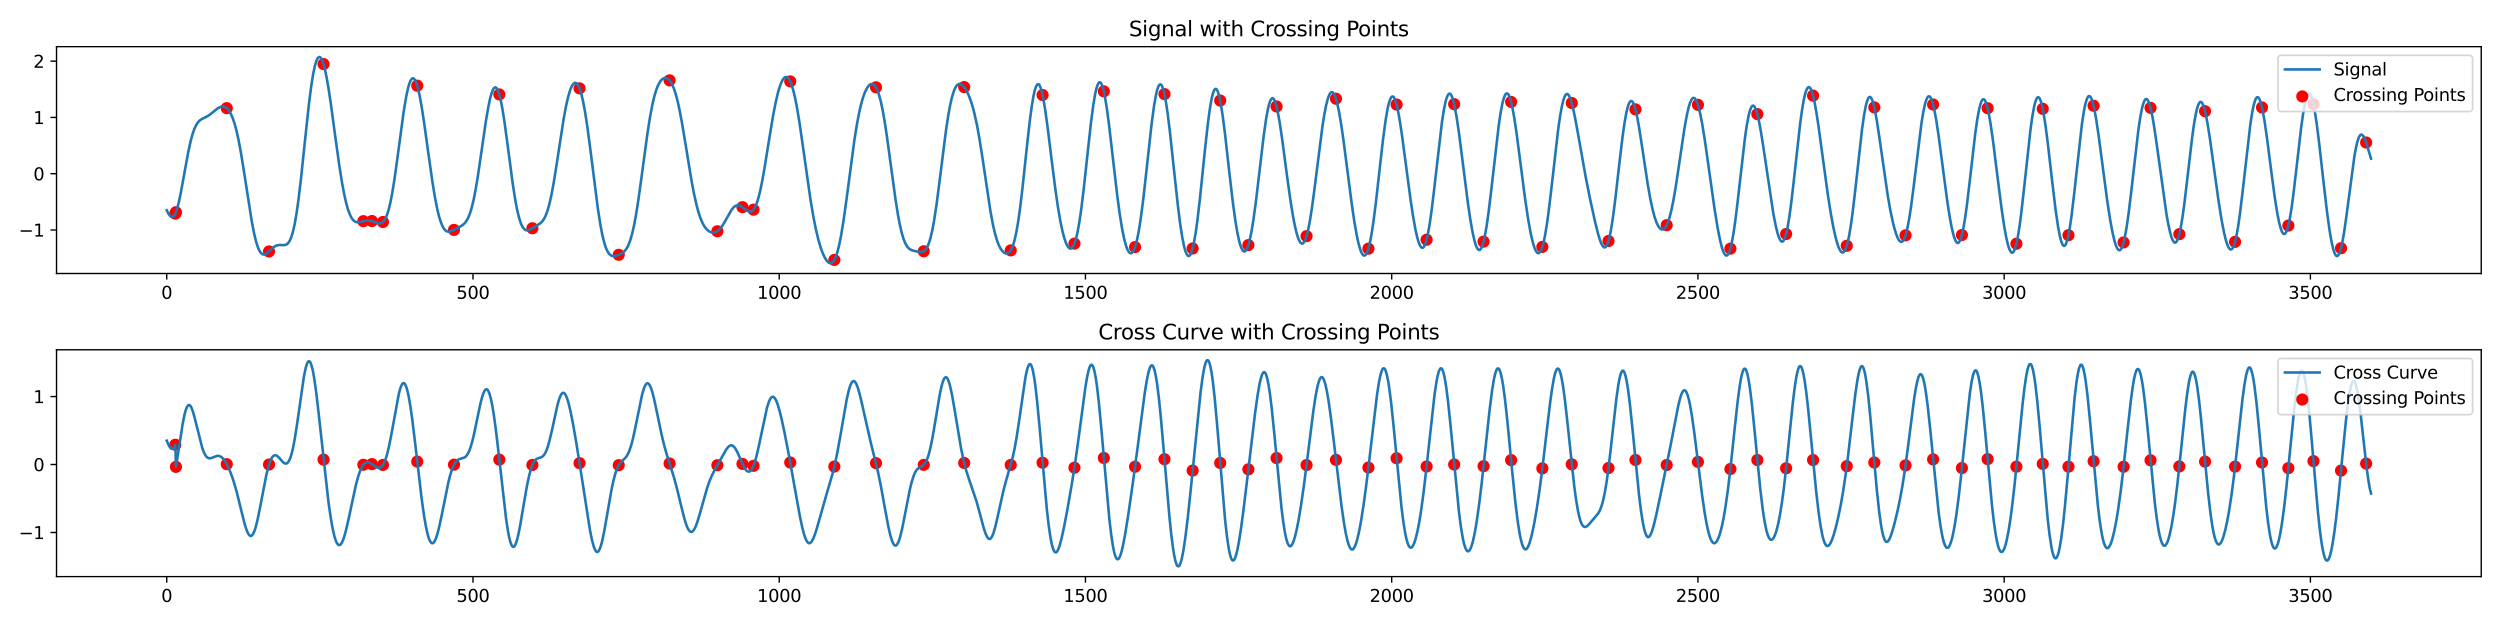 <?xml version="1.0" encoding="utf-8" standalone="no"?>
<!DOCTYPE svg PUBLIC "-//W3C//DTD SVG 1.1//EN"
  "http://www.w3.org/Graphics/SVG/1.1/DTD/svg11.dtd">
<svg xmlns:xlink="http://www.w3.org/1999/xlink" width="1440pt" height="360pt" viewBox="0 0 1440 360" xmlns="http://www.w3.org/2000/svg" version="1.1">
 <defs>
  <style type="text/css">*{stroke-linejoin: round; stroke-linecap: butt}</style>
 </defs>
 <g id="figure_1">
  <g id="patch_1">
   <path d="M 0 360 
L 1440 360 
L 1440 0 
L 0 0 
z
" style="fill: #ffffff"/>
  </g>
  <g id="axes_1">
   <g id="patch_2">
    <path d="M 32.56 157.52 
L 1429.2 157.52 
L 1429.2 26.88 
L 32.56 26.88 
z
" style="fill: #ffffff"/>
   </g>
   <g id="PathCollection_1">
    <defs>
     <path id="m7ff276c3eb" d="M 0 3 
C 0.796 3 1.559 2.684 2.121 2.121 
C 2.684 1.559 3 0.796 3 0 
C 3 -0.796 2.684 -1.559 2.121 -2.121 
C 1.559 -2.684 0.796 -3 0 -3 
C -0.796 -3 -1.559 -2.684 -2.121 -2.121 
C -2.684 -1.559 -3 -0.796 -3 0 
C -3 0.796 -2.684 1.559 -2.121 2.121 
C -1.559 2.684 -0.796 3 0 3 
z
" style="stroke: #ff0000"/>
    </defs>
    <g clip-path="url(#p632a89525d)">
     <use xlink:href="#m7ff276c3eb" x="100.983" y="123.046" style="fill: #ff0000; stroke: #ff0000"/>
     <use xlink:href="#m7ff276c3eb" x="101.335" y="122.216" style="fill: #ff0000; stroke: #ff0000"/>
     <use xlink:href="#m7ff276c3eb" x="130.617" y="62.298" style="fill: #ff0000; stroke: #ff0000"/>
     <use xlink:href="#m7ff276c3eb" x="154.959" y="144.838" style="fill: #ff0000; stroke: #ff0000"/>
     <use xlink:href="#m7ff276c3eb" x="186.357" y="36.906" style="fill: #ff0000; stroke: #ff0000"/>
     <use xlink:href="#m7ff276c3eb" x="209.288" y="127.4" style="fill: #ff0000; stroke: #ff0000"/>
     <use xlink:href="#m7ff276c3eb" x="214.227" y="127.317" style="fill: #ff0000; stroke: #ff0000"/>
     <use xlink:href="#m7ff276c3eb" x="220.577" y="127.88" style="fill: #ff0000; stroke: #ff0000"/>
     <use xlink:href="#m7ff276c3eb" x="240.333" y="49.346" style="fill: #ff0000; stroke: #ff0000"/>
     <use xlink:href="#m7ff276c3eb" x="261.5" y="132.422" style="fill: #ff0000; stroke: #ff0000"/>
     <use xlink:href="#m7ff276c3eb" x="287.606" y="54.385" style="fill: #ff0000; stroke: #ff0000"/>
     <use xlink:href="#m7ff276c3eb" x="306.656" y="131.473" style="fill: #ff0000; stroke: #ff0000"/>
     <use xlink:href="#m7ff276c3eb" x="333.821" y="50.9" style="fill: #ff0000; stroke: #ff0000"/>
     <use xlink:href="#m7ff276c3eb" x="356.399" y="146.775" style="fill: #ff0000; stroke: #ff0000"/>
     <use xlink:href="#m7ff276c3eb" x="385.68" y="46.286" style="fill: #ff0000; stroke: #ff0000"/>
     <use xlink:href="#m7ff276c3eb" x="413.197" y="133.212" style="fill: #ff0000; stroke: #ff0000"/>
     <use xlink:href="#m7ff276c3eb" x="427.661" y="119.33" style="fill: #ff0000; stroke: #ff0000"/>
     <use xlink:href="#m7ff276c3eb" x="434.012" y="120.767" style="fill: #ff0000; stroke: #ff0000"/>
     <use xlink:href="#m7ff276c3eb" x="455.179" y="46.879" style="fill: #ff0000; stroke: #ff0000"/>
     <use xlink:href="#m7ff276c3eb" x="480.579" y="149.724" style="fill: #ff0000; stroke: #ff0000"/>
     <use xlink:href="#m7ff276c3eb" x="504.569" y="50.287" style="fill: #ff0000; stroke: #ff0000"/>
     <use xlink:href="#m7ff276c3eb" x="532.086" y="144.73" style="fill: #ff0000; stroke: #ff0000"/>
     <use xlink:href="#m7ff276c3eb" x="555.37" y="50.159" style="fill: #ff0000; stroke: #ff0000"/>
     <use xlink:href="#m7ff276c3eb" x="582.181" y="144.231" style="fill: #ff0000; stroke: #ff0000"/>
     <use xlink:href="#m7ff276c3eb" x="600.526" y="54.726" style="fill: #ff0000; stroke: #ff0000"/>
     <use xlink:href="#m7ff276c3eb" x="618.871" y="140.33" style="fill: #ff0000; stroke: #ff0000"/>
     <use xlink:href="#m7ff276c3eb" x="635.804" y="52.602" style="fill: #ff0000; stroke: #ff0000"/>
     <use xlink:href="#m7ff276c3eb" x="653.797" y="142.32" style="fill: #ff0000; stroke: #ff0000"/>
     <use xlink:href="#m7ff276c3eb" x="670.73" y="54.194" style="fill: #ff0000; stroke: #ff0000"/>
     <use xlink:href="#m7ff276c3eb" x="686.958" y="143.121" style="fill: #ff0000; stroke: #ff0000"/>
     <use xlink:href="#m7ff276c3eb" x="702.834" y="57.913" style="fill: #ff0000; stroke: #ff0000"/>
     <use xlink:href="#m7ff276c3eb" x="719.062" y="141.169" style="fill: #ff0000; stroke: #ff0000"/>
     <use xlink:href="#m7ff276c3eb" x="735.29" y="61.321" style="fill: #ff0000; stroke: #ff0000"/>
     <use xlink:href="#m7ff276c3eb" x="752.576" y="136.023" style="fill: #ff0000; stroke: #ff0000"/>
     <use xlink:href="#m7ff276c3eb" x="769.51" y="56.844" style="fill: #ff0000; stroke: #ff0000"/>
     <use xlink:href="#m7ff276c3eb" x="788.208" y="143.227" style="fill: #ff0000; stroke: #ff0000"/>
     <use xlink:href="#m7ff276c3eb" x="804.436" y="60.208" style="fill: #ff0000; stroke: #ff0000"/>
     <use xlink:href="#m7ff276c3eb" x="821.722" y="138.089" style="fill: #ff0000; stroke: #ff0000"/>
     <use xlink:href="#m7ff276c3eb" x="837.597" y="59.998" style="fill: #ff0000; stroke: #ff0000"/>
     <use xlink:href="#m7ff276c3eb" x="854.531" y="139.198" style="fill: #ff0000; stroke: #ff0000"/>
     <use xlink:href="#m7ff276c3eb" x="870.406" y="58.699" style="fill: #ff0000; stroke: #ff0000"/>
     <use xlink:href="#m7ff276c3eb" x="888.398" y="142.209" style="fill: #ff0000; stroke: #ff0000"/>
     <use xlink:href="#m7ff276c3eb" x="905.332" y="59.335" style="fill: #ff0000; stroke: #ff0000"/>
     <use xlink:href="#m7ff276c3eb" x="926.499" y="138.803" style="fill: #ff0000; stroke: #ff0000"/>
     <use xlink:href="#m7ff276c3eb" x="942.022" y="62.988" style="fill: #ff0000; stroke: #ff0000"/>
     <use xlink:href="#m7ff276c3eb" x="960.014" y="129.691" style="fill: #ff0000; stroke: #ff0000"/>
     <use xlink:href="#m7ff276c3eb" x="978.006" y="60.376" style="fill: #ff0000; stroke: #ff0000"/>
     <use xlink:href="#m7ff276c3eb" x="996.703" y="143.215" style="fill: #ff0000; stroke: #ff0000"/>
     <use xlink:href="#m7ff276c3eb" x="1012.226" y="65.712" style="fill: #ff0000; stroke: #ff0000"/>
     <use xlink:href="#m7ff276c3eb" x="1028.807" y="134.794" style="fill: #ff0000; stroke: #ff0000"/>
     <use xlink:href="#m7ff276c3eb" x="1044.329" y="55.077" style="fill: #ff0000; stroke: #ff0000"/>
     <use xlink:href="#m7ff276c3eb" x="1063.733" y="141.571" style="fill: #ff0000; stroke: #ff0000"/>
     <use xlink:href="#m7ff276c3eb" x="1079.608" y="61.855" style="fill: #ff0000; stroke: #ff0000"/>
     <use xlink:href="#m7ff276c3eb" x="1097.6" y="135.561" style="fill: #ff0000; stroke: #ff0000"/>
     <use xlink:href="#m7ff276c3eb" x="1113.475" y="60.209" style="fill: #ff0000; stroke: #ff0000"/>
     <use xlink:href="#m7ff276c3eb" x="1130.056" y="135.368" style="fill: #ff0000; stroke: #ff0000"/>
     <use xlink:href="#m7ff276c3eb" x="1144.873" y="62.302" style="fill: #ff0000; stroke: #ff0000"/>
     <use xlink:href="#m7ff276c3eb" x="1161.454" y="140.406" style="fill: #ff0000; stroke: #ff0000"/>
     <use xlink:href="#m7ff276c3eb" x="1176.624" y="62.675" style="fill: #ff0000; stroke: #ff0000"/>
     <use xlink:href="#m7ff276c3eb" x="1191.441" y="135.464" style="fill: #ff0000; stroke: #ff0000"/>
     <use xlink:href="#m7ff276c3eb" x="1205.905" y="60.908" style="fill: #ff0000; stroke: #ff0000"/>
     <use xlink:href="#m7ff276c3eb" x="1223.191" y="139.652" style="fill: #ff0000; stroke: #ff0000"/>
     <use xlink:href="#m7ff276c3eb" x="1238.714" y="62.115" style="fill: #ff0000; stroke: #ff0000"/>
     <use xlink:href="#m7ff276c3eb" x="1255.295" y="134.879" style="fill: #ff0000; stroke: #ff0000"/>
     <use xlink:href="#m7ff276c3eb" x="1270.112" y="64.054" style="fill: #ff0000; stroke: #ff0000"/>
     <use xlink:href="#m7ff276c3eb" x="1287.398" y="139.315" style="fill: #ff0000; stroke: #ff0000"/>
     <use xlink:href="#m7ff276c3eb" x="1302.921" y="61.905" style="fill: #ff0000; stroke: #ff0000"/>
     <use xlink:href="#m7ff276c3eb" x="1318.09" y="129.951" style="fill: #ff0000; stroke: #ff0000"/>
     <use xlink:href="#m7ff276c3eb" x="1332.555" y="59.96" style="fill: #ff0000; stroke: #ff0000"/>
     <use xlink:href="#m7ff276c3eb" x="1348.43" y="142.974" style="fill: #ff0000; stroke: #ff0000"/>
     <use xlink:href="#m7ff276c3eb" x="1362.894" y="82.088" style="fill: #ff0000; stroke: #ff0000"/>
    </g>
   </g>
   <g id="matplotlib.axis_1">
    <g id="xtick_1">
     <g id="line2d_1">
      <defs>
       <path id="m32610e6a2c" d="M 0 0 
L 0 3.5 
" style="stroke: #000000; stroke-width: 0.8"/>
      </defs>
      <g>
       <use xlink:href="#m32610e6a2c" x="96.044" y="157.52" style="stroke: #000000; stroke-width: 0.8"/>
      </g>
     </g>
     <g id="text_1">
      <!-- 0 -->
      <g transform="translate(92.862 172.118) scale(0.1 -0.1)">
       <defs>
        <path id="DejaVuSans-30" d="M 2034 4250 
Q 1547 4250 1301 3770 
Q 1056 3291 1056 2328 
Q 1056 1369 1301 889 
Q 1547 409 2034 409 
Q 2525 409 2770 889 
Q 3016 1369 3016 2328 
Q 3016 3291 2770 3770 
Q 2525 4250 2034 4250 
z
M 2034 4750 
Q 2819 4750 3233 4129 
Q 3647 3509 3647 2328 
Q 3647 1150 3233 529 
Q 2819 -91 2034 -91 
Q 1250 -91 836 529 
Q 422 1150 422 2328 
Q 422 3509 836 4129 
Q 1250 4750 2034 4750 
z
" transform="scale(0.016)"/>
       </defs>
       <use xlink:href="#DejaVuSans-30"/>
      </g>
     </g>
    </g>
    <g id="xtick_2">
     <g id="line2d_2">
      <g>
       <use xlink:href="#m32610e6a2c" x="272.436" y="157.52" style="stroke: #000000; stroke-width: 0.8"/>
      </g>
     </g>
     <g id="text_2">
      <!-- 500 -->
      <g transform="translate(262.892 172.118) scale(0.1 -0.1)">
       <defs>
        <path id="DejaVuSans-35" d="M 691 4666 
L 3169 4666 
L 3169 4134 
L 1269 4134 
L 1269 2991 
Q 1406 3038 1543 3061 
Q 1681 3084 1819 3084 
Q 2600 3084 3056 2656 
Q 3513 2228 3513 1497 
Q 3513 744 3044 326 
Q 2575 -91 1722 -91 
Q 1428 -91 1123 -41 
Q 819 9 494 109 
L 494 744 
Q 775 591 1075 516 
Q 1375 441 1709 441 
Q 2250 441 2565 725 
Q 2881 1009 2881 1497 
Q 2881 1984 2565 2268 
Q 2250 2553 1709 2553 
Q 1456 2553 1204 2497 
Q 953 2441 691 2322 
L 691 4666 
z
" transform="scale(0.016)"/>
       </defs>
       <use xlink:href="#DejaVuSans-35"/>
       <use xlink:href="#DejaVuSans-30" x="63.623"/>
       <use xlink:href="#DejaVuSans-30" x="127.246"/>
      </g>
     </g>
    </g>
    <g id="xtick_3">
     <g id="line2d_3">
      <g>
       <use xlink:href="#m32610e6a2c" x="448.829" y="157.52" style="stroke: #000000; stroke-width: 0.8"/>
      </g>
     </g>
     <g id="text_3">
      <!-- 1000 -->
      <g transform="translate(436.104 172.118) scale(0.1 -0.1)">
       <defs>
        <path id="DejaVuSans-31" d="M 794 531 
L 1825 531 
L 1825 4091 
L 703 3866 
L 703 4441 
L 1819 4666 
L 2450 4666 
L 2450 531 
L 3481 531 
L 3481 0 
L 794 0 
L 794 531 
z
" transform="scale(0.016)"/>
       </defs>
       <use xlink:href="#DejaVuSans-31"/>
       <use xlink:href="#DejaVuSans-30" x="63.623"/>
       <use xlink:href="#DejaVuSans-30" x="127.246"/>
       <use xlink:href="#DejaVuSans-30" x="190.869"/>
      </g>
     </g>
    </g>
    <g id="xtick_4">
     <g id="line2d_4">
      <g>
       <use xlink:href="#m32610e6a2c" x="625.221" y="157.52" style="stroke: #000000; stroke-width: 0.8"/>
      </g>
     </g>
     <g id="text_4">
      <!-- 1500 -->
      <g transform="translate(612.496 172.118) scale(0.1 -0.1)">
       <use xlink:href="#DejaVuSans-31"/>
       <use xlink:href="#DejaVuSans-35" x="63.623"/>
       <use xlink:href="#DejaVuSans-30" x="127.246"/>
       <use xlink:href="#DejaVuSans-30" x="190.869"/>
      </g>
     </g>
    </g>
    <g id="xtick_5">
     <g id="line2d_5">
      <g>
       <use xlink:href="#m32610e6a2c" x="801.613" y="157.52" style="stroke: #000000; stroke-width: 0.8"/>
      </g>
     </g>
     <g id="text_5">
      <!-- 2000 -->
      <g transform="translate(788.888 172.118) scale(0.1 -0.1)">
       <defs>
        <path id="DejaVuSans-32" d="M 1228 531 
L 3431 531 
L 3431 0 
L 469 0 
L 469 531 
Q 828 903 1448 1529 
Q 2069 2156 2228 2338 
Q 2531 2678 2651 2914 
Q 2772 3150 2772 3378 
Q 2772 3750 2511 3984 
Q 2250 4219 1831 4219 
Q 1534 4219 1204 4116 
Q 875 4013 500 3803 
L 500 4441 
Q 881 4594 1212 4672 
Q 1544 4750 1819 4750 
Q 2544 4750 2975 4387 
Q 3406 4025 3406 3419 
Q 3406 3131 3298 2873 
Q 3191 2616 2906 2266 
Q 2828 2175 2409 1742 
Q 1991 1309 1228 531 
z
" transform="scale(0.016)"/>
       </defs>
       <use xlink:href="#DejaVuSans-32"/>
       <use xlink:href="#DejaVuSans-30" x="63.623"/>
       <use xlink:href="#DejaVuSans-30" x="127.246"/>
       <use xlink:href="#DejaVuSans-30" x="190.869"/>
      </g>
     </g>
    </g>
    <g id="xtick_6">
     <g id="line2d_6">
      <g>
       <use xlink:href="#m32610e6a2c" x="978.006" y="157.52" style="stroke: #000000; stroke-width: 0.8"/>
      </g>
     </g>
     <g id="text_6">
      <!-- 2500 -->
      <g transform="translate(965.281 172.118) scale(0.1 -0.1)">
       <use xlink:href="#DejaVuSans-32"/>
       <use xlink:href="#DejaVuSans-35" x="63.623"/>
       <use xlink:href="#DejaVuSans-30" x="127.246"/>
       <use xlink:href="#DejaVuSans-30" x="190.869"/>
      </g>
     </g>
    </g>
    <g id="xtick_7">
     <g id="line2d_7">
      <g>
       <use xlink:href="#m32610e6a2c" x="1154.398" y="157.52" style="stroke: #000000; stroke-width: 0.8"/>
      </g>
     </g>
     <g id="text_7">
      <!-- 3000 -->
      <g transform="translate(1141.673 172.118) scale(0.1 -0.1)">
       <defs>
        <path id="DejaVuSans-33" d="M 2597 2516 
Q 3050 2419 3304 2112 
Q 3559 1806 3559 1356 
Q 3559 666 3084 287 
Q 2609 -91 1734 -91 
Q 1441 -91 1130 -33 
Q 819 25 488 141 
L 488 750 
Q 750 597 1062 519 
Q 1375 441 1716 441 
Q 2309 441 2620 675 
Q 2931 909 2931 1356 
Q 2931 1769 2642 2001 
Q 2353 2234 1838 2234 
L 1294 2234 
L 1294 2753 
L 1863 2753 
Q 2328 2753 2575 2939 
Q 2822 3125 2822 3475 
Q 2822 3834 2567 4026 
Q 2313 4219 1838 4219 
Q 1578 4219 1281 4162 
Q 984 4106 628 3988 
L 628 4550 
Q 988 4650 1302 4700 
Q 1616 4750 1894 4750 
Q 2613 4750 3031 4423 
Q 3450 4097 3450 3541 
Q 3450 3153 3228 2886 
Q 3006 2619 2597 2516 
z
" transform="scale(0.016)"/>
       </defs>
       <use xlink:href="#DejaVuSans-33"/>
       <use xlink:href="#DejaVuSans-30" x="63.623"/>
       <use xlink:href="#DejaVuSans-30" x="127.246"/>
       <use xlink:href="#DejaVuSans-30" x="190.869"/>
      </g>
     </g>
    </g>
    <g id="xtick_8">
     <g id="line2d_8">
      <g>
       <use xlink:href="#m32610e6a2c" x="1330.791" y="157.52" style="stroke: #000000; stroke-width: 0.8"/>
      </g>
     </g>
     <g id="text_8">
      <!-- 3500 -->
      <g transform="translate(1318.066 172.118) scale(0.1 -0.1)">
       <use xlink:href="#DejaVuSans-33"/>
       <use xlink:href="#DejaVuSans-35" x="63.623"/>
       <use xlink:href="#DejaVuSans-30" x="127.246"/>
       <use xlink:href="#DejaVuSans-30" x="190.869"/>
      </g>
     </g>
    </g>
   </g>
   <g id="matplotlib.axis_2">
    <g id="ytick_1">
     <g id="line2d_9">
      <defs>
       <path id="mb412eba867" d="M 0 0 
L -3.5 0 
" style="stroke: #000000; stroke-width: 0.8"/>
      </defs>
      <g>
       <use xlink:href="#mb412eba867" x="32.56" y="132.477" style="stroke: #000000; stroke-width: 0.8"/>
      </g>
     </g>
     <g id="text_9">
      <!-- −1 -->
      <g transform="translate(10.818 136.276) scale(0.1 -0.1)">
       <defs>
        <path id="DejaVuSans-2212" d="M 678 2272 
L 4684 2272 
L 4684 1741 
L 678 1741 
L 678 2272 
z
" transform="scale(0.016)"/>
       </defs>
       <use xlink:href="#DejaVuSans-2212"/>
       <use xlink:href="#DejaVuSans-31" x="83.789"/>
      </g>
     </g>
    </g>
    <g id="ytick_2">
     <g id="line2d_10">
      <g>
       <use xlink:href="#mb412eba867" x="32.56" y="100.066" style="stroke: #000000; stroke-width: 0.8"/>
      </g>
     </g>
     <g id="text_10">
      <!-- 0 -->
      <g transform="translate(19.198 103.865) scale(0.1 -0.1)">
       <use xlink:href="#DejaVuSans-30"/>
      </g>
     </g>
    </g>
    <g id="ytick_3">
     <g id="line2d_11">
      <g>
       <use xlink:href="#mb412eba867" x="32.56" y="67.655" style="stroke: #000000; stroke-width: 0.8"/>
      </g>
     </g>
     <g id="text_11">
      <!-- 1 -->
      <g transform="translate(19.198 71.454) scale(0.1 -0.1)">
       <use xlink:href="#DejaVuSans-31"/>
      </g>
     </g>
    </g>
    <g id="ytick_4">
     <g id="line2d_12">
      <g>
       <use xlink:href="#mb412eba867" x="32.56" y="35.244" style="stroke: #000000; stroke-width: 0.8"/>
      </g>
     </g>
     <g id="text_12">
      <!-- 2 -->
      <g transform="translate(19.198 39.043) scale(0.1 -0.1)">
       <use xlink:href="#DejaVuSans-32"/>
      </g>
     </g>
    </g>
   </g>
   <g id="line2d_13">
    <path d="M 96.044 121.104 
L 97.102 123.155 
L 97.808 124.188 
L 98.513 124.836 
L 98.866 124.988 
L 99.219 125.014 
L 99.571 124.906 
L 99.924 124.658 
L 100.63 123.73 
L 101.335 122.216 
L 102.041 120.132 
L 103.099 116.032 
L 104.158 110.975 
L 105.922 101.287 
L 108.391 87.779 
L 109.802 81.342 
L 110.861 77.432 
L 111.919 74.354 
L 112.977 72.061 
L 114.036 70.446 
L 115.094 69.355 
L 116.152 68.62 
L 117.916 67.747 
L 119.68 66.827 
L 121.091 65.875 
L 123.208 64.145 
L 125.325 62.468 
L 126.383 61.837 
L 127.441 61.443 
L 128.5 61.351 
L 129.205 61.486 
L 129.911 61.796 
L 130.617 62.298 
L 131.322 63.007 
L 132.028 63.943 
L 133.086 65.816 
L 134.144 68.316 
L 135.203 71.517 
L 136.261 75.477 
L 137.319 80.218 
L 138.731 87.7 
L 140.495 98.554 
L 145.081 127.912 
L 146.492 135.047 
L 147.55 139.322 
L 148.609 142.586 
L 149.314 144.196 
L 150.02 145.37 
L 150.725 146.137 
L 151.431 146.536 
L 152.136 146.615 
L 152.842 146.428 
L 153.548 146.032 
L 154.606 145.169 
L 157.781 142.273 
L 158.839 141.629 
L 159.898 141.246 
L 160.956 141.106 
L 162.72 141.186 
L 163.778 141.185 
L 164.484 141.043 
L 165.189 140.707 
L 165.895 140.103 
L 166.601 139.156 
L 167.306 137.792 
L 168.012 135.943 
L 168.717 133.551 
L 169.776 128.849 
L 170.834 122.749 
L 171.892 115.283 
L 173.304 103.49 
L 175.42 83.389 
L 177.89 60.362 
L 179.301 49.376 
L 180.359 42.765 
L 181.418 37.769 
L 182.123 35.39 
L 182.829 33.784 
L 183.534 32.95 
L 183.887 32.818 
L 184.24 32.873 
L 184.593 33.111 
L 184.945 33.529 
L 185.651 34.886 
L 186.357 36.906 
L 187.062 39.543 
L 188.12 44.543 
L 189.179 50.615 
L 190.59 59.986 
L 193.412 80.837 
L 195.529 95.962 
L 196.94 104.849 
L 198.351 112.37 
L 199.41 116.999 
L 200.468 120.731 
L 201.526 123.589 
L 202.585 125.64 
L 203.29 126.605 
L 203.996 127.29 
L 204.701 127.732 
L 205.407 127.973 
L 206.465 128.042 
L 207.876 127.792 
L 211.052 127.029 
L 212.463 126.987 
L 213.874 127.22 
L 215.638 127.815 
L 217.754 128.549 
L 218.813 128.652 
L 219.518 128.518 
L 220.224 128.16 
L 220.929 127.524 
L 221.635 126.556 
L 222.341 125.204 
L 223.046 123.424 
L 223.752 121.18 
L 224.81 116.901 
L 225.868 111.522 
L 227.28 102.792 
L 229.044 90.041 
L 232.571 63.958 
L 233.983 55.59 
L 235.041 50.735 
L 235.746 48.285 
L 236.452 46.512 
L 237.158 45.442 
L 237.51 45.175 
L 237.863 45.087 
L 238.216 45.177 
L 238.569 45.445 
L 239.274 46.503 
L 239.98 48.237 
L 240.685 50.61 
L 241.744 55.264 
L 242.802 61.052 
L 244.213 70.123 
L 246.683 87.928 
L 249.152 105.275 
L 250.563 113.847 
L 251.975 120.952 
L 253.033 125.189 
L 254.091 128.466 
L 255.15 130.824 
L 255.855 131.929 
L 256.561 132.7 
L 257.266 133.181 
L 257.972 133.415 
L 258.677 133.448 
L 259.736 133.22 
L 261.147 132.604 
L 265.733 130.119 
L 266.792 129.371 
L 267.85 128.345 
L 268.908 126.876 
L 269.614 125.564 
L 270.672 122.978 
L 271.73 119.533 
L 272.789 115.15 
L 273.847 109.828 
L 275.258 101.425 
L 277.375 86.957 
L 279.845 69.974 
L 281.256 61.698 
L 282.314 56.713 
L 283.02 54.109 
L 283.725 52.151 
L 284.431 50.886 
L 284.784 50.525 
L 285.136 50.349 
L 285.489 50.362 
L 285.842 50.563 
L 286.195 50.953 
L 286.9 52.3 
L 287.606 54.385 
L 288.311 57.174 
L 289.37 62.564 
L 290.428 69.181 
L 292.192 82.056 
L 295.367 106.061 
L 296.778 115.071 
L 297.837 120.661 
L 298.895 125.129 
L 299.953 128.465 
L 300.659 130.09 
L 301.364 131.275 
L 302.07 132.066 
L 302.776 132.517 
L 303.481 132.686 
L 304.187 132.631 
L 305.245 132.256 
L 307.009 131.259 
L 311.242 128.598 
L 312.301 127.557 
L 313.006 126.621 
L 313.712 125.428 
L 314.417 123.926 
L 315.476 121.003 
L 316.534 117.192 
L 317.593 112.468 
L 319.004 104.853 
L 320.768 93.751 
L 324.648 68.559 
L 326.059 61.003 
L 327.118 56.321 
L 328.176 52.595 
L 328.882 50.674 
L 329.587 49.219 
L 330.293 48.243 
L 330.998 47.755 
L 331.351 47.698 
L 331.704 47.767 
L 332.057 47.964 
L 332.762 48.744 
L 333.468 50.049 
L 334.173 51.885 
L 334.879 54.254 
L 335.937 58.799 
L 336.996 64.489 
L 338.407 73.67 
L 340.171 87.077 
L 344.404 120.418 
L 345.815 129.425 
L 346.874 134.967 
L 347.932 139.39 
L 348.99 142.712 
L 349.696 144.357 
L 350.402 145.594 
L 351.107 146.471 
L 351.813 147.043 
L 352.518 147.365 
L 353.224 147.492 
L 354.282 147.423 
L 355.693 147.04 
L 357.457 146.296 
L 358.516 145.675 
L 359.574 144.811 
L 360.632 143.559 
L 361.338 142.426 
L 362.043 140.995 
L 363.102 138.186 
L 364.16 134.471 
L 365.218 129.781 
L 366.277 124.119 
L 367.688 115.211 
L 369.452 102.498 
L 372.98 76.454 
L 374.391 67.542 
L 375.802 60.131 
L 376.86 55.644 
L 377.919 52.058 
L 378.977 49.307 
L 380.035 47.301 
L 380.741 46.331 
L 381.447 45.625 
L 382.152 45.163 
L 382.858 44.931 
L 383.563 44.924 
L 384.269 45.141 
L 384.974 45.591 
L 385.68 46.286 
L 386.386 47.246 
L 387.091 48.491 
L 388.15 50.939 
L 389.208 54.14 
L 390.266 58.124 
L 391.325 62.88 
L 392.736 70.29 
L 394.852 82.988 
L 398.38 104.431 
L 399.791 111.82 
L 401.203 118.101 
L 402.261 122.021 
L 403.319 125.266 
L 404.378 127.875 
L 405.436 129.913 
L 406.494 131.457 
L 407.553 132.583 
L 408.611 133.355 
L 409.669 133.818 
L 410.728 133.989 
L 411.786 133.865 
L 412.844 133.43 
L 413.903 132.663 
L 414.961 131.556 
L 416.02 130.124 
L 417.431 127.798 
L 421.311 120.964 
L 422.37 119.623 
L 423.428 118.711 
L 424.134 118.363 
L 424.839 118.219 
L 425.545 118.269 
L 426.25 118.49 
L 427.309 119.082 
L 429.073 120.438 
L 430.484 121.442 
L 431.542 121.877 
L 432.248 121.916 
L 432.953 121.693 
L 433.659 121.162 
L 434.364 120.281 
L 435.07 119.015 
L 435.775 117.341 
L 436.834 114.04 
L 437.892 109.806 
L 438.951 104.719 
L 440.362 96.857 
L 442.831 81.5 
L 445.301 66.61 
L 446.712 59.305 
L 448.123 53.288 
L 449.181 49.733 
L 450.24 47.051 
L 450.945 45.762 
L 451.651 44.881 
L 452.356 44.415 
L 453.062 44.374 
L 453.767 44.765 
L 454.473 45.597 
L 455.179 46.879 
L 455.884 48.616 
L 456.943 52.078 
L 458.001 56.546 
L 459.059 61.961 
L 460.47 70.463 
L 462.234 82.579 
L 466.821 114.901 
L 468.584 125.292 
L 469.996 132.318 
L 471.407 138.177 
L 472.818 142.922 
L 473.876 145.796 
L 474.935 148.11 
L 475.993 149.867 
L 476.699 150.717 
L 477.404 151.291 
L 478.11 151.565 
L 478.815 151.512 
L 479.521 151.098 
L 480.226 150.288 
L 480.932 149.049 
L 481.637 147.351 
L 482.343 145.171 
L 483.401 140.974 
L 484.46 135.68 
L 485.871 127.074 
L 487.635 114.434 
L 492.221 80.057 
L 493.632 71.318 
L 495.043 64.055 
L 496.102 59.608 
L 497.16 55.981 
L 498.218 53.114 
L 499.277 50.944 
L 499.982 49.864 
L 500.688 49.069 
L 501.393 48.562 
L 502.099 48.354 
L 502.805 48.464 
L 503.51 48.914 
L 504.216 49.731 
L 504.921 50.946 
L 505.627 52.583 
L 506.332 54.664 
L 507.391 58.649 
L 508.449 63.669 
L 509.507 69.662 
L 510.919 78.935 
L 513.035 94.552 
L 515.858 115.165 
L 517.269 123.966 
L 518.327 129.527 
L 519.385 134.09 
L 520.444 137.645 
L 521.502 140.254 
L 522.208 141.53 
L 522.913 142.492 
L 523.619 143.194 
L 524.677 143.882 
L 525.736 144.291 
L 527.852 144.794 
L 529.969 145.147 
L 531.027 145.112 
L 531.733 144.908 
L 532.439 144.491 
L 533.144 143.798 
L 533.85 142.765 
L 534.555 141.33 
L 535.261 139.442 
L 535.966 137.06 
L 537.025 132.506 
L 538.083 126.773 
L 539.494 117.463 
L 541.258 103.869 
L 544.786 75.847 
L 546.197 66.493 
L 547.255 60.699 
L 548.314 56.064 
L 549.372 52.597 
L 550.078 50.904 
L 550.783 49.672 
L 551.489 48.861 
L 552.194 48.431 
L 552.9 48.34 
L 553.606 48.547 
L 554.311 49.018 
L 555.017 49.725 
L 556.075 51.182 
L 557.133 53.087 
L 558.192 55.448 
L 559.25 58.306 
L 560.309 61.728 
L 561.367 65.786 
L 562.778 72.286 
L 564.189 80.063 
L 565.953 91.33 
L 570.539 121.978 
L 571.95 129.485 
L 573.009 134.104 
L 574.067 137.841 
L 575.125 140.752 
L 576.184 142.933 
L 577.242 144.486 
L 577.948 145.213 
L 578.653 145.707 
L 579.359 145.97 
L 580.064 145.987 
L 580.77 145.731 
L 581.476 145.162 
L 582.181 144.231 
L 582.887 142.881 
L 583.592 141.054 
L 584.298 138.693 
L 585.356 134.057 
L 586.415 128.032 
L 587.473 120.641 
L 588.884 108.951 
L 591.354 85.786 
L 593.118 70.005 
L 594.176 61.984 
L 595.234 55.585 
L 595.94 52.383 
L 596.645 50.111 
L 597.351 48.808 
L 597.704 48.526 
L 598.056 48.488 
L 598.409 48.694 
L 598.762 49.139 
L 599.468 50.725 
L 600.173 53.189 
L 600.879 56.452 
L 601.937 62.638 
L 603.348 72.714 
L 605.818 92.718 
L 607.934 109.35 
L 609.346 119.089 
L 610.757 127.343 
L 611.815 132.454 
L 612.873 136.602 
L 613.932 139.769 
L 614.637 141.323 
L 615.343 142.42 
L 616.049 143.045 
L 616.401 143.173 
L 616.754 143.175 
L 617.107 143.047 
L 617.812 142.387 
L 618.518 141.163 
L 619.224 139.345 
L 619.929 136.91 
L 620.635 133.839 
L 621.693 128.037 
L 622.751 120.857 
L 624.163 109.438 
L 626.279 89.902 
L 628.396 70.701 
L 629.807 60.039 
L 630.865 53.892 
L 631.571 50.853 
L 632.277 48.738 
L 632.982 47.586 
L 633.335 47.377 
L 633.688 47.414 
L 634.041 47.694 
L 634.393 48.215 
L 635.099 49.961 
L 635.804 52.602 
L 636.51 56.072 
L 637.568 62.635 
L 638.98 73.37 
L 641.096 91.77 
L 643.566 112.931 
L 644.977 123.399 
L 646.388 132.082 
L 647.446 137.272 
L 648.505 141.269 
L 649.21 143.256 
L 649.916 144.693 
L 650.621 145.573 
L 650.974 145.801 
L 651.327 145.885 
L 651.68 145.825 
L 652.033 145.618 
L 652.738 144.757 
L 653.444 143.287 
L 654.149 141.195 
L 654.855 138.474 
L 655.913 133.212 
L 656.972 126.583 
L 658.383 115.852 
L 660.147 100.236 
L 663.322 71.412 
L 664.733 60.939 
L 665.791 54.903 
L 666.497 51.924 
L 667.202 49.863 
L 667.555 49.192 
L 667.908 48.766 
L 668.261 48.588 
L 668.613 48.658 
L 668.966 48.977 
L 669.319 49.543 
L 670.025 51.401 
L 670.73 54.194 
L 671.436 57.859 
L 672.494 64.814 
L 673.905 76.258 
L 676.022 96.037 
L 678.491 118.797 
L 679.903 129.814 
L 680.961 136.58 
L 682.019 141.831 
L 682.725 144.417 
L 683.43 146.231 
L 684.136 147.25 
L 684.489 147.455 
L 684.842 147.456 
L 685.194 147.25 
L 685.547 146.837 
L 686.253 145.391 
L 686.958 143.121 
L 687.664 140.042 
L 688.722 133.978 
L 689.781 126.333 
L 691.192 114.151 
L 694.014 86.628 
L 695.778 70.742 
L 696.836 62.906 
L 697.895 56.859 
L 698.6 53.977 
L 699.306 52.088 
L 699.659 51.529 
L 700.011 51.229 
L 700.364 51.19 
L 700.717 51.41 
L 701.07 51.886 
L 701.775 53.59 
L 702.481 56.248 
L 703.186 59.786 
L 704.245 66.531 
L 705.656 77.583 
L 708.125 99.581 
L 710.242 117.591 
L 711.653 127.729 
L 712.712 133.966 
L 713.77 138.869 
L 714.476 141.349 
L 715.181 143.177 
L 715.887 144.339 
L 716.239 144.667 
L 716.592 144.825 
L 716.945 144.814 
L 717.298 144.631 
L 717.651 144.279 
L 718.356 143.062 
L 719.062 141.169 
L 719.767 138.611 
L 720.826 133.571 
L 721.884 127.192 
L 723.295 116.917 
L 725.059 102.153 
L 727.881 78.262 
L 729.292 68.392 
L 730.351 62.684 
L 731.056 59.857 
L 731.762 57.885 
L 732.468 56.806 
L 732.82 56.606 
L 733.173 56.632 
L 733.526 56.882 
L 733.879 57.353 
L 734.584 58.934 
L 735.29 61.321 
L 735.995 64.439 
L 737.054 70.291 
L 738.465 79.741 
L 741.287 101.052 
L 743.404 116.172 
L 744.815 124.787 
L 745.873 130.2 
L 746.932 134.57 
L 747.637 136.846 
L 748.343 138.575 
L 749.048 139.726 
L 749.754 140.273 
L 750.107 140.311 
L 750.46 140.19 
L 750.812 139.907 
L 751.518 138.849 
L 752.223 137.13 
L 752.929 134.753 
L 753.635 131.735 
L 754.693 126.08 
L 755.751 119.23 
L 757.162 108.677 
L 761.749 72.594 
L 762.807 65.962 
L 763.865 60.554 
L 764.924 56.54 
L 765.629 54.693 
L 766.335 53.532 
L 766.688 53.212 
L 767.04 53.066 
L 767.393 53.094 
L 767.746 53.296 
L 768.099 53.669 
L 768.804 54.926 
L 769.51 56.844 
L 770.216 59.396 
L 771.274 64.329 
L 772.332 70.438 
L 773.743 80.044 
L 775.86 96.321 
L 778.682 118.052 
L 780.093 127.594 
L 781.505 135.625 
L 782.563 140.433 
L 783.621 144.047 
L 784.327 145.732 
L 785.032 146.799 
L 785.385 147.091 
L 785.738 147.216 
L 786.091 147.172 
L 786.444 146.957 
L 786.796 146.566 
L 787.502 145.254 
L 788.208 143.227 
L 788.913 140.487 
L 789.971 135.079 
L 791.03 128.232 
L 792.441 117.248 
L 794.558 98.436 
L 796.674 79.873 
L 798.086 69.4 
L 799.144 63.197 
L 799.849 60.012 
L 800.555 57.657 
L 801.261 56.171 
L 801.613 55.76 
L 801.966 55.571 
L 802.319 55.603 
L 802.672 55.853 
L 803.025 56.317 
L 803.73 57.869 
L 804.436 60.208 
L 805.141 63.264 
L 806.2 69.014 
L 807.611 78.355 
L 809.727 94.331 
L 812.55 115.533 
L 813.961 124.803 
L 815.372 132.571 
L 816.43 137.153 
L 817.136 139.516 
L 817.841 141.265 
L 818.547 142.351 
L 818.9 142.631 
L 819.253 142.731 
L 819.605 142.644 
L 819.958 142.369 
L 820.311 141.902 
L 821.017 140.385 
L 821.722 138.089 
L 822.428 135.027 
L 823.486 129.074 
L 824.544 121.668 
L 825.956 110.06 
L 830.542 70.467 
L 831.6 63.648 
L 832.658 58.494 
L 833.364 56.094 
L 834.07 54.572 
L 834.422 54.145 
L 834.775 53.942 
L 835.128 53.962 
L 835.481 54.202 
L 835.833 54.659 
L 836.539 56.204 
L 837.245 58.547 
L 837.95 61.624 
L 839.009 67.446 
L 840.42 76.987 
L 842.536 93.53 
L 845.359 115.807 
L 846.77 125.57 
L 848.181 133.691 
L 849.239 138.421 
L 849.945 140.829 
L 850.65 142.587 
L 851.356 143.654 
L 851.709 143.917 
L 852.062 143.996 
L 852.414 143.886 
L 852.767 143.587 
L 853.12 143.095 
L 853.826 141.532 
L 854.531 139.198 
L 855.237 136.112 
L 856.295 130.151 
L 857.353 122.767 
L 858.765 111.216 
L 863.351 71.574 
L 864.409 64.592 
L 865.467 59.194 
L 866.173 56.586 
L 866.879 54.819 
L 867.231 54.259 
L 867.584 53.915 
L 867.937 53.787 
L 868.29 53.875 
L 868.642 54.174 
L 868.995 54.683 
L 869.701 56.307 
L 870.406 58.699 
L 871.112 61.798 
L 872.17 67.605 
L 873.581 77.048 
L 875.698 93.292 
L 878.52 114.988 
L 880.284 126.709 
L 881.696 134.43 
L 882.754 139.064 
L 883.812 142.581 
L 884.518 144.25 
L 885.223 145.338 
L 885.576 145.654 
L 885.929 145.812 
L 886.282 145.808 
L 886.635 145.639 
L 886.987 145.301 
L 887.693 144.107 
L 888.398 142.209 
L 889.104 139.602 
L 889.81 136.294 
L 890.868 130.083 
L 891.926 122.531 
L 893.337 110.858 
L 897.571 74.062 
L 898.629 66.776 
L 899.688 60.986 
L 900.393 58.067 
L 901.099 55.943 
L 901.804 54.631 
L 902.157 54.277 
L 902.51 54.121 
L 902.863 54.161 
L 903.215 54.389 
L 903.568 54.801 
L 904.274 56.146 
L 904.979 58.128 
L 906.038 62.127 
L 907.096 67.091 
L 908.86 76.69 
L 913.446 102.422 
L 915.916 114.751 
L 918.738 127.665 
L 920.502 134.728 
L 921.56 138.213 
L 922.266 140.07 
L 922.971 141.458 
L 923.677 142.296 
L 924.03 142.484 
L 924.382 142.506 
L 924.735 142.356 
L 925.088 142.024 
L 925.794 140.8 
L 926.499 138.803 
L 927.205 136.026 
L 927.91 132.49 
L 928.969 125.871 
L 930.38 115.035 
L 932.849 93.328 
L 934.613 78.605 
L 935.672 71.139 
L 936.73 65.162 
L 937.436 62.14 
L 938.141 59.949 
L 938.847 58.619 
L 939.199 58.28 
L 939.552 58.157 
L 939.905 58.248 
L 940.258 58.549 
L 940.611 59.054 
L 941.316 60.655 
L 942.022 62.988 
L 943.08 67.693 
L 944.138 73.563 
L 945.902 84.972 
L 949.077 106.051 
L 950.489 114.064 
L 951.9 120.705 
L 952.958 124.699 
L 954.016 127.833 
L 955.075 130.12 
L 955.78 131.182 
L 956.486 131.876 
L 957.191 132.202 
L 957.897 132.155 
L 958.603 131.729 
L 959.308 130.912 
L 960.014 129.691 
L 960.719 128.053 
L 961.778 124.79 
L 962.836 120.548 
L 963.894 115.354 
L 965.306 107.114 
L 967.069 95.318 
L 970.245 73.891 
L 971.656 66.144 
L 972.714 61.631 
L 973.42 59.349 
L 974.125 57.695 
L 974.831 56.697 
L 975.184 56.447 
L 975.536 56.366 
L 975.889 56.451 
L 976.242 56.703 
L 976.947 57.698 
L 977.653 59.331 
L 978.359 61.568 
L 979.417 65.968 
L 980.475 71.465 
L 981.886 80.142 
L 984.003 94.939 
L 987.531 120.022 
L 989.295 130.921 
L 990.706 138.123 
L 991.764 142.357 
L 992.47 144.517 
L 993.176 146.079 
L 993.881 146.988 
L 994.234 147.181 
L 994.587 147.192 
L 994.939 147.016 
L 995.292 146.649 
L 995.998 145.329 
L 996.703 143.215 
L 997.409 140.313 
L 998.467 134.54 
L 999.526 127.24 
L 1000.937 115.677 
L 1005.17 78.834 
L 1006.229 71.715 
L 1007.287 66.233 
L 1007.993 63.606 
L 1008.698 61.845 
L 1009.051 61.294 
L 1009.404 60.963 
L 1009.756 60.85 
L 1010.109 60.95 
L 1010.462 61.26 
L 1010.815 61.774 
L 1011.52 63.383 
L 1012.226 65.712 
L 1013.284 70.377 
L 1014.343 76.182 
L 1015.754 85.151 
L 1021.398 122.756 
L 1022.809 130.016 
L 1023.868 134.307 
L 1024.573 136.498 
L 1025.279 138.076 
L 1025.985 138.976 
L 1026.337 139.153 
L 1026.69 139.139 
L 1027.043 138.928 
L 1027.396 138.516 
L 1028.101 137.073 
L 1028.807 134.794 
L 1029.512 131.687 
L 1030.571 125.552 
L 1031.629 117.858 
L 1033.04 105.794 
L 1036.921 70.909 
L 1037.979 63.281 
L 1039.038 57.216 
L 1039.743 54.164 
L 1040.449 51.958 
L 1041.154 50.624 
L 1041.507 50.286 
L 1041.86 50.165 
L 1042.213 50.259 
L 1042.565 50.565 
L 1042.918 51.078 
L 1043.624 52.702 
L 1044.329 55.077 
L 1045.035 58.135 
L 1046.093 63.825 
L 1047.504 72.998 
L 1049.621 88.617 
L 1052.796 111.863 
L 1054.56 123.081 
L 1055.971 130.756 
L 1057.382 137.072 
L 1058.441 140.788 
L 1059.146 142.719 
L 1059.852 144.166 
L 1060.557 145.087 
L 1060.91 145.336 
L 1061.263 145.437 
L 1061.616 145.385 
L 1061.969 145.174 
L 1062.321 144.798 
L 1063.027 143.537 
L 1063.733 141.571 
L 1064.438 138.885 
L 1065.144 135.477 
L 1066.202 129.06 
L 1067.26 121.231 
L 1068.672 109.111 
L 1072.552 74.302 
L 1073.61 66.853 
L 1074.669 61.135 
L 1075.374 58.43 
L 1076.08 56.671 
L 1076.433 56.155 
L 1076.786 55.881 
L 1077.138 55.847 
L 1077.491 56.051 
L 1077.844 56.486 
L 1078.549 58.024 
L 1079.255 60.389 
L 1079.961 63.492 
L 1081.019 69.295 
L 1082.43 78.551 
L 1087.369 112.809 
L 1088.78 120.811 
L 1090.191 127.573 
L 1091.25 131.769 
L 1092.308 135.147 
L 1093.014 136.898 
L 1093.719 138.207 
L 1094.425 139.03 
L 1094.778 139.245 
L 1095.13 139.323 
L 1095.483 139.255 
L 1095.836 139.039 
L 1096.542 138.138 
L 1097.247 136.587 
L 1097.953 134.366 
L 1098.658 131.471 
L 1099.717 125.906 
L 1100.775 119.007 
L 1102.186 108.178 
L 1106.772 70.921 
L 1107.831 64.47 
L 1108.889 59.612 
L 1109.595 57.372 
L 1110.3 55.981 
L 1110.653 55.61 
L 1111.006 55.456 
L 1111.358 55.517 
L 1111.711 55.793 
L 1112.064 56.278 
L 1112.77 57.859 
L 1113.475 60.209 
L 1114.181 63.264 
L 1115.239 68.995 
L 1116.65 78.31 
L 1118.767 94.315 
L 1121.589 115.597 
L 1123 124.752 
L 1124.059 130.505 
L 1125.117 135.063 
L 1125.823 137.337 
L 1126.528 138.935 
L 1127.234 139.807 
L 1127.587 139.958 
L 1127.939 139.911 
L 1128.292 139.665 
L 1128.645 139.215 
L 1129.351 137.701 
L 1130.056 135.368 
L 1130.762 132.235 
L 1131.82 126.131 
L 1132.878 118.564 
L 1134.289 106.824 
L 1137.817 76.328 
L 1138.876 68.94 
L 1139.934 63.137 
L 1140.64 60.296 
L 1141.345 58.346 
L 1141.698 57.717 
L 1142.051 57.321 
L 1142.404 57.158 
L 1142.756 57.229 
L 1143.109 57.529 
L 1143.462 58.055 
L 1144.167 59.765 
L 1144.873 62.302 
L 1145.579 65.593 
L 1146.637 71.748 
L 1148.048 81.698 
L 1150.518 101.506 
L 1152.987 120.792 
L 1154.398 130.233 
L 1155.457 136.129 
L 1156.515 140.765 
L 1157.221 143.051 
L 1157.926 144.626 
L 1158.279 145.131 
L 1158.632 145.439 
L 1158.984 145.546 
L 1159.337 145.447 
L 1159.69 145.139 
L 1160.043 144.62 
L 1160.748 142.939 
L 1161.454 140.406 
L 1162.159 137.042 
L 1163.218 130.536 
L 1164.276 122.503 
L 1165.687 110.048 
L 1169.568 74.582 
L 1170.626 67.048 
L 1171.685 61.274 
L 1172.39 58.548 
L 1173.096 56.789 
L 1173.449 56.281 
L 1173.801 56.025 
L 1174.154 56.019 
L 1174.507 56.262 
L 1174.86 56.751 
L 1175.565 58.446 
L 1176.271 61.052 
L 1176.976 64.497 
L 1178.035 71.04 
L 1179.446 81.764 
L 1181.915 103.263 
L 1184.032 120.917 
L 1185.443 130.571 
L 1186.502 136.097 
L 1187.207 138.797 
L 1187.913 140.627 
L 1188.266 141.198 
L 1188.618 141.532 
L 1188.971 141.624 
L 1189.324 141.473 
L 1189.677 141.077 
L 1190.03 140.435 
L 1190.735 138.422 
L 1191.441 135.464 
L 1192.146 131.617 
L 1193.205 124.362 
L 1194.616 112.528 
L 1199.202 71.333 
L 1200.26 64.402 
L 1200.966 60.786 
L 1201.671 58.057 
L 1202.377 56.254 
L 1202.73 55.707 
L 1203.083 55.395 
L 1203.435 55.318 
L 1203.788 55.471 
L 1204.141 55.851 
L 1204.846 57.265 
L 1205.552 59.503 
L 1206.258 62.489 
L 1207.316 68.176 
L 1208.727 77.496 
L 1210.844 93.525 
L 1213.666 114.905 
L 1215.43 126.485 
L 1216.841 134.094 
L 1217.9 138.588 
L 1218.605 140.915 
L 1219.311 142.647 
L 1220.016 143.736 
L 1220.369 144.026 
L 1220.722 144.137 
L 1221.075 144.067 
L 1221.427 143.811 
L 1221.78 143.366 
L 1222.486 141.897 
L 1223.191 139.652 
L 1223.897 136.641 
L 1224.955 130.756 
L 1226.014 123.406 
L 1227.425 111.858 
L 1231.658 75.166 
L 1232.716 68.02 
L 1233.775 62.487 
L 1234.48 59.82 
L 1235.186 58.026 
L 1235.539 57.464 
L 1235.892 57.126 
L 1236.244 57.012 
L 1236.597 57.118 
L 1236.95 57.442 
L 1237.303 57.979 
L 1238.008 59.664 
L 1238.714 62.115 
L 1239.772 67.056 
L 1240.831 73.251 
L 1242.242 82.896 
L 1247.886 123.388 
L 1248.945 129.227 
L 1250.003 133.97 
L 1250.708 136.422 
L 1251.414 138.239 
L 1252.12 139.367 
L 1252.472 139.657 
L 1252.825 139.758 
L 1253.178 139.664 
L 1253.531 139.372 
L 1253.884 138.88 
L 1254.589 137.285 
L 1255.295 134.879 
L 1256 131.681 
L 1257.059 125.501 
L 1258.117 117.894 
L 1259.881 103.083 
L 1262.703 78.948 
L 1263.762 71.436 
L 1264.82 65.438 
L 1265.525 62.429 
L 1266.231 60.28 
L 1266.937 59.022 
L 1267.289 58.73 
L 1267.642 58.662 
L 1267.995 58.814 
L 1268.348 59.183 
L 1269.053 60.549 
L 1269.759 62.703 
L 1270.464 65.574 
L 1271.523 71.038 
L 1272.934 79.977 
L 1275.051 95.318 
L 1277.873 115.719 
L 1279.637 126.755 
L 1281.048 134.02 
L 1282.106 138.324 
L 1282.812 140.562 
L 1283.517 142.236 
L 1284.223 143.297 
L 1284.576 143.582 
L 1284.929 143.695 
L 1285.281 143.632 
L 1285.634 143.387 
L 1285.987 142.956 
L 1286.693 141.523 
L 1287.398 139.315 
L 1288.104 136.333 
L 1289.162 130.462 
L 1290.22 123.076 
L 1291.632 111.396 
L 1296.218 71.458 
L 1297.276 64.728 
L 1297.982 61.213 
L 1298.687 58.562 
L 1299.393 56.826 
L 1299.746 56.309 
L 1300.098 56.027 
L 1300.451 55.982 
L 1300.804 56.169 
L 1301.157 56.586 
L 1301.862 58.089 
L 1302.568 60.437 
L 1303.273 63.556 
L 1304.332 69.483 
L 1305.743 79.16 
L 1308.212 98.388 
L 1310.329 114.16 
L 1311.74 122.969 
L 1312.799 128.227 
L 1313.504 130.96 
L 1314.21 133.001 
L 1314.915 134.296 
L 1315.268 134.649 
L 1315.621 134.799 
L 1315.974 134.742 
L 1316.326 134.474 
L 1316.679 133.994 
L 1317.385 132.395 
L 1318.09 129.951 
L 1318.796 126.689 
L 1319.854 120.385 
L 1320.913 112.637 
L 1322.677 97.601 
L 1325.499 73.228 
L 1326.557 65.713 
L 1327.616 59.805 
L 1328.321 56.93 
L 1329.027 54.99 
L 1329.38 54.387 
L 1329.732 54.031 
L 1330.085 53.926 
L 1330.438 54.07 
L 1330.791 54.461 
L 1331.143 55.097 
L 1331.849 57.079 
L 1332.555 59.96 
L 1333.26 63.661 
L 1334.319 70.542 
L 1335.73 81.616 
L 1338.199 103.524 
L 1340.316 121.67 
L 1341.727 131.987 
L 1342.785 138.296 
L 1343.844 143.104 
L 1344.549 145.375 
L 1345.255 146.844 
L 1345.608 147.266 
L 1345.96 147.476 
L 1346.313 147.471 
L 1346.666 147.251 
L 1347.019 146.817 
L 1347.724 145.309 
L 1348.43 142.974 
L 1349.135 139.856 
L 1350.194 133.871 
L 1351.605 123.978 
L 1356.191 89.588 
L 1357.25 84.037 
L 1357.955 81.241 
L 1358.661 79.223 
L 1359.366 77.995 
L 1359.719 77.674 
L 1360.072 77.54 
L 1360.425 77.588 
L 1360.777 77.809 
L 1361.483 78.725 
L 1362.189 80.19 
L 1363.247 83.158 
L 1365.716 91.401 
L 1365.716 91.401 
" clip-path="url(#p632a89525d)" style="fill: none; stroke: #1f77b4; stroke-width: 1.5; stroke-linecap: square"/>
   </g>
   <g id="patch_3">
    <path d="M 32.56 157.52 
L 32.56 26.88 
" style="fill: none; stroke: #000000; stroke-width: 0.8; stroke-linejoin: miter; stroke-linecap: square"/>
   </g>
   <g id="patch_4">
    <path d="M 1429.2 157.52 
L 1429.2 26.88 
" style="fill: none; stroke: #000000; stroke-width: 0.8; stroke-linejoin: miter; stroke-linecap: square"/>
   </g>
   <g id="patch_5">
    <path d="M 32.56 157.52 
L 1429.2 157.52 
" style="fill: none; stroke: #000000; stroke-width: 0.8; stroke-linejoin: miter; stroke-linecap: square"/>
   </g>
   <g id="patch_6">
    <path d="M 32.56 26.88 
L 1429.2 26.88 
" style="fill: none; stroke: #000000; stroke-width: 0.8; stroke-linejoin: miter; stroke-linecap: square"/>
   </g>
   <g id="text_13">
    <!-- Signal with Crossing Points -->
    <g transform="translate(650.259 20.88) scale(0.12 -0.12)">
     <defs>
      <path id="DejaVuSans-53" d="M 3425 4513 
L 3425 3897 
Q 3066 4069 2747 4153 
Q 2428 4238 2131 4238 
Q 1616 4238 1336 4038 
Q 1056 3838 1056 3469 
Q 1056 3159 1242 3001 
Q 1428 2844 1947 2747 
L 2328 2669 
Q 3034 2534 3370 2195 
Q 3706 1856 3706 1288 
Q 3706 609 3251 259 
Q 2797 -91 1919 -91 
Q 1588 -91 1214 -16 
Q 841 59 441 206 
L 441 856 
Q 825 641 1194 531 
Q 1563 422 1919 422 
Q 2459 422 2753 634 
Q 3047 847 3047 1241 
Q 3047 1584 2836 1778 
Q 2625 1972 2144 2069 
L 1759 2144 
Q 1053 2284 737 2584 
Q 422 2884 422 3419 
Q 422 4038 858 4394 
Q 1294 4750 2059 4750 
Q 2388 4750 2728 4690 
Q 3069 4631 3425 4513 
z
" transform="scale(0.016)"/>
      <path id="DejaVuSans-69" d="M 603 3500 
L 1178 3500 
L 1178 0 
L 603 0 
L 603 3500 
z
M 603 4863 
L 1178 4863 
L 1178 4134 
L 603 4134 
L 603 4863 
z
" transform="scale(0.016)"/>
      <path id="DejaVuSans-67" d="M 2906 1791 
Q 2906 2416 2648 2759 
Q 2391 3103 1925 3103 
Q 1463 3103 1205 2759 
Q 947 2416 947 1791 
Q 947 1169 1205 825 
Q 1463 481 1925 481 
Q 2391 481 2648 825 
Q 2906 1169 2906 1791 
z
M 3481 434 
Q 3481 -459 3084 -895 
Q 2688 -1331 1869 -1331 
Q 1566 -1331 1297 -1286 
Q 1028 -1241 775 -1147 
L 775 -588 
Q 1028 -725 1275 -790 
Q 1522 -856 1778 -856 
Q 2344 -856 2625 -561 
Q 2906 -266 2906 331 
L 2906 616 
Q 2728 306 2450 153 
Q 2172 0 1784 0 
Q 1141 0 747 490 
Q 353 981 353 1791 
Q 353 2603 747 3093 
Q 1141 3584 1784 3584 
Q 2172 3584 2450 3431 
Q 2728 3278 2906 2969 
L 2906 3500 
L 3481 3500 
L 3481 434 
z
" transform="scale(0.016)"/>
      <path id="DejaVuSans-6e" d="M 3513 2113 
L 3513 0 
L 2938 0 
L 2938 2094 
Q 2938 2591 2744 2837 
Q 2550 3084 2163 3084 
Q 1697 3084 1428 2787 
Q 1159 2491 1159 1978 
L 1159 0 
L 581 0 
L 581 3500 
L 1159 3500 
L 1159 2956 
Q 1366 3272 1645 3428 
Q 1925 3584 2291 3584 
Q 2894 3584 3203 3211 
Q 3513 2838 3513 2113 
z
" transform="scale(0.016)"/>
      <path id="DejaVuSans-61" d="M 2194 1759 
Q 1497 1759 1228 1600 
Q 959 1441 959 1056 
Q 959 750 1161 570 
Q 1363 391 1709 391 
Q 2188 391 2477 730 
Q 2766 1069 2766 1631 
L 2766 1759 
L 2194 1759 
z
M 3341 1997 
L 3341 0 
L 2766 0 
L 2766 531 
Q 2569 213 2275 61 
Q 1981 -91 1556 -91 
Q 1019 -91 701 211 
Q 384 513 384 1019 
Q 384 1609 779 1909 
Q 1175 2209 1959 2209 
L 2766 2209 
L 2766 2266 
Q 2766 2663 2505 2880 
Q 2244 3097 1772 3097 
Q 1472 3097 1187 3025 
Q 903 2953 641 2809 
L 641 3341 
Q 956 3463 1253 3523 
Q 1550 3584 1831 3584 
Q 2591 3584 2966 3190 
Q 3341 2797 3341 1997 
z
" transform="scale(0.016)"/>
      <path id="DejaVuSans-6c" d="M 603 4863 
L 1178 4863 
L 1178 0 
L 603 0 
L 603 4863 
z
" transform="scale(0.016)"/>
      <path id="DejaVuSans-20" transform="scale(0.016)"/>
      <path id="DejaVuSans-77" d="M 269 3500 
L 844 3500 
L 1563 769 
L 2278 3500 
L 2956 3500 
L 3675 769 
L 4391 3500 
L 4966 3500 
L 4050 0 
L 3372 0 
L 2619 2869 
L 1863 0 
L 1184 0 
L 269 3500 
z
" transform="scale(0.016)"/>
      <path id="DejaVuSans-74" d="M 1172 4494 
L 1172 3500 
L 2356 3500 
L 2356 3053 
L 1172 3053 
L 1172 1153 
Q 1172 725 1289 603 
Q 1406 481 1766 481 
L 2356 481 
L 2356 0 
L 1766 0 
Q 1100 0 847 248 
Q 594 497 594 1153 
L 594 3053 
L 172 3053 
L 172 3500 
L 594 3500 
L 594 4494 
L 1172 4494 
z
" transform="scale(0.016)"/>
      <path id="DejaVuSans-68" d="M 3513 2113 
L 3513 0 
L 2938 0 
L 2938 2094 
Q 2938 2591 2744 2837 
Q 2550 3084 2163 3084 
Q 1697 3084 1428 2787 
Q 1159 2491 1159 1978 
L 1159 0 
L 581 0 
L 581 4863 
L 1159 4863 
L 1159 2956 
Q 1366 3272 1645 3428 
Q 1925 3584 2291 3584 
Q 2894 3584 3203 3211 
Q 3513 2838 3513 2113 
z
" transform="scale(0.016)"/>
      <path id="DejaVuSans-43" d="M 4122 4306 
L 4122 3641 
Q 3803 3938 3442 4084 
Q 3081 4231 2675 4231 
Q 1875 4231 1450 3742 
Q 1025 3253 1025 2328 
Q 1025 1406 1450 917 
Q 1875 428 2675 428 
Q 3081 428 3442 575 
Q 3803 722 4122 1019 
L 4122 359 
Q 3791 134 3420 21 
Q 3050 -91 2638 -91 
Q 1578 -91 968 557 
Q 359 1206 359 2328 
Q 359 3453 968 4101 
Q 1578 4750 2638 4750 
Q 3056 4750 3426 4639 
Q 3797 4528 4122 4306 
z
" transform="scale(0.016)"/>
      <path id="DejaVuSans-72" d="M 2631 2963 
Q 2534 3019 2420 3045 
Q 2306 3072 2169 3072 
Q 1681 3072 1420 2755 
Q 1159 2438 1159 1844 
L 1159 0 
L 581 0 
L 581 3500 
L 1159 3500 
L 1159 2956 
Q 1341 3275 1631 3429 
Q 1922 3584 2338 3584 
Q 2397 3584 2469 3576 
Q 2541 3569 2628 3553 
L 2631 2963 
z
" transform="scale(0.016)"/>
      <path id="DejaVuSans-6f" d="M 1959 3097 
Q 1497 3097 1228 2736 
Q 959 2375 959 1747 
Q 959 1119 1226 758 
Q 1494 397 1959 397 
Q 2419 397 2687 759 
Q 2956 1122 2956 1747 
Q 2956 2369 2687 2733 
Q 2419 3097 1959 3097 
z
M 1959 3584 
Q 2709 3584 3137 3096 
Q 3566 2609 3566 1747 
Q 3566 888 3137 398 
Q 2709 -91 1959 -91 
Q 1206 -91 779 398 
Q 353 888 353 1747 
Q 353 2609 779 3096 
Q 1206 3584 1959 3584 
z
" transform="scale(0.016)"/>
      <path id="DejaVuSans-73" d="M 2834 3397 
L 2834 2853 
Q 2591 2978 2328 3040 
Q 2066 3103 1784 3103 
Q 1356 3103 1142 2972 
Q 928 2841 928 2578 
Q 928 2378 1081 2264 
Q 1234 2150 1697 2047 
L 1894 2003 
Q 2506 1872 2764 1633 
Q 3022 1394 3022 966 
Q 3022 478 2636 193 
Q 2250 -91 1575 -91 
Q 1294 -91 989 -36 
Q 684 19 347 128 
L 347 722 
Q 666 556 975 473 
Q 1284 391 1588 391 
Q 1994 391 2212 530 
Q 2431 669 2431 922 
Q 2431 1156 2273 1281 
Q 2116 1406 1581 1522 
L 1381 1569 
Q 847 1681 609 1914 
Q 372 2147 372 2553 
Q 372 3047 722 3315 
Q 1072 3584 1716 3584 
Q 2034 3584 2315 3537 
Q 2597 3491 2834 3397 
z
" transform="scale(0.016)"/>
      <path id="DejaVuSans-50" d="M 1259 4147 
L 1259 2394 
L 2053 2394 
Q 2494 2394 2734 2622 
Q 2975 2850 2975 3272 
Q 2975 3691 2734 3919 
Q 2494 4147 2053 4147 
L 1259 4147 
z
M 628 4666 
L 2053 4666 
Q 2838 4666 3239 4311 
Q 3641 3956 3641 3272 
Q 3641 2581 3239 2228 
Q 2838 1875 2053 1875 
L 1259 1875 
L 1259 0 
L 628 0 
L 628 4666 
z
" transform="scale(0.016)"/>
     </defs>
     <use xlink:href="#DejaVuSans-53"/>
     <use xlink:href="#DejaVuSans-69" x="63.477"/>
     <use xlink:href="#DejaVuSans-67" x="91.26"/>
     <use xlink:href="#DejaVuSans-6e" x="154.736"/>
     <use xlink:href="#DejaVuSans-61" x="218.115"/>
     <use xlink:href="#DejaVuSans-6c" x="279.395"/>
     <use xlink:href="#DejaVuSans-20" x="307.178"/>
     <use xlink:href="#DejaVuSans-77" x="338.965"/>
     <use xlink:href="#DejaVuSans-69" x="420.752"/>
     <use xlink:href="#DejaVuSans-74" x="448.535"/>
     <use xlink:href="#DejaVuSans-68" x="487.744"/>
     <use xlink:href="#DejaVuSans-20" x="551.123"/>
     <use xlink:href="#DejaVuSans-43" x="582.91"/>
     <use xlink:href="#DejaVuSans-72" x="652.734"/>
     <use xlink:href="#DejaVuSans-6f" x="691.598"/>
     <use xlink:href="#DejaVuSans-73" x="752.779"/>
     <use xlink:href="#DejaVuSans-73" x="804.879"/>
     <use xlink:href="#DejaVuSans-69" x="856.979"/>
     <use xlink:href="#DejaVuSans-6e" x="884.762"/>
     <use xlink:href="#DejaVuSans-67" x="948.141"/>
     <use xlink:href="#DejaVuSans-20" x="1011.617"/>
     <use xlink:href="#DejaVuSans-50" x="1043.404"/>
     <use xlink:href="#DejaVuSans-6f" x="1100.082"/>
     <use xlink:href="#DejaVuSans-69" x="1161.264"/>
     <use xlink:href="#DejaVuSans-6e" x="1189.047"/>
     <use xlink:href="#DejaVuSans-74" x="1252.426"/>
     <use xlink:href="#DejaVuSans-73" x="1291.635"/>
    </g>
   </g>
   <g id="legend_1">
    <g id="patch_7">
     <path d="M 1314.12 64.236 
L 1422.2 64.236 
Q 1424.2 64.236 1424.2 62.236 
L 1424.2 33.88 
Q 1424.2 31.88 1422.2 31.88 
L 1314.12 31.88 
Q 1312.12 31.88 1312.12 33.88 
L 1312.12 62.236 
Q 1312.12 64.236 1314.12 64.236 
z
" style="fill: #ffffff; opacity: 0.8; stroke: #cccccc; stroke-linejoin: miter"/>
    </g>
    <g id="line2d_14">
     <path d="M 1316.12 39.978 
L 1326.12 39.978 
L 1336.12 39.978 
" style="fill: none; stroke: #1f77b4; stroke-width: 1.5; stroke-linecap: square"/>
    </g>
    <g id="text_14">
     <!-- Signal -->
     <g transform="translate(1344.12 43.478) scale(0.1 -0.1)">
      <use xlink:href="#DejaVuSans-53"/>
      <use xlink:href="#DejaVuSans-69" x="63.477"/>
      <use xlink:href="#DejaVuSans-67" x="91.26"/>
      <use xlink:href="#DejaVuSans-6e" x="154.736"/>
      <use xlink:href="#DejaVuSans-61" x="218.115"/>
      <use xlink:href="#DejaVuSans-6c" x="279.395"/>
     </g>
    </g>
    <g id="PathCollection_2">
     <g>
      <use xlink:href="#m7ff276c3eb" x="1326.12" y="55.532" style="fill: #ff0000; stroke: #ff0000"/>
     </g>
    </g>
    <g id="text_15">
     <!-- Crossing Points -->
     <g transform="translate(1344.12 58.157) scale(0.1 -0.1)">
      <use xlink:href="#DejaVuSans-43"/>
      <use xlink:href="#DejaVuSans-72" x="69.824"/>
      <use xlink:href="#DejaVuSans-6f" x="108.688"/>
      <use xlink:href="#DejaVuSans-73" x="169.869"/>
      <use xlink:href="#DejaVuSans-73" x="221.969"/>
      <use xlink:href="#DejaVuSans-69" x="274.068"/>
      <use xlink:href="#DejaVuSans-6e" x="301.852"/>
      <use xlink:href="#DejaVuSans-67" x="365.23"/>
      <use xlink:href="#DejaVuSans-20" x="428.707"/>
      <use xlink:href="#DejaVuSans-50" x="460.494"/>
      <use xlink:href="#DejaVuSans-6f" x="517.172"/>
      <use xlink:href="#DejaVuSans-69" x="578.354"/>
      <use xlink:href="#DejaVuSans-6e" x="606.137"/>
      <use xlink:href="#DejaVuSans-74" x="669.516"/>
      <use xlink:href="#DejaVuSans-73" x="708.725"/>
     </g>
    </g>
   </g>
  </g>
  <g id="axes_2">
   <g id="patch_8">
    <path d="M 32.56 332.12 
L 1429.2 332.12 
L 1429.2 201.48 
L 32.56 201.48 
z
" style="fill: #ffffff"/>
   </g>
   <g id="PathCollection_3">
    <g clip-path="url(#p543baf964e)">
     <use xlink:href="#m7ff276c3eb" x="100.983" y="256.172" style="fill: #ff0000; stroke: #ff0000"/>
     <use xlink:href="#m7ff276c3eb" x="101.335" y="268.907" style="fill: #ff0000; stroke: #ff0000"/>
     <use xlink:href="#m7ff276c3eb" x="130.617" y="267.359" style="fill: #ff0000; stroke: #ff0000"/>
     <use xlink:href="#m7ff276c3eb" x="154.959" y="267.568" style="fill: #ff0000; stroke: #ff0000"/>
     <use xlink:href="#m7ff276c3eb" x="186.357" y="264.736" style="fill: #ff0000; stroke: #ff0000"/>
     <use xlink:href="#m7ff276c3eb" x="209.288" y="267.698" style="fill: #ff0000; stroke: #ff0000"/>
     <use xlink:href="#m7ff276c3eb" x="214.227" y="267.344" style="fill: #ff0000; stroke: #ff0000"/>
     <use xlink:href="#m7ff276c3eb" x="220.577" y="267.806" style="fill: #ff0000; stroke: #ff0000"/>
     <use xlink:href="#m7ff276c3eb" x="240.333" y="265.887" style="fill: #ff0000; stroke: #ff0000"/>
     <use xlink:href="#m7ff276c3eb" x="261.5" y="267.646" style="fill: #ff0000; stroke: #ff0000"/>
     <use xlink:href="#m7ff276c3eb" x="287.606" y="264.752" style="fill: #ff0000; stroke: #ff0000"/>
     <use xlink:href="#m7ff276c3eb" x="306.656" y="267.803" style="fill: #ff0000; stroke: #ff0000"/>
     <use xlink:href="#m7ff276c3eb" x="333.821" y="266.747" style="fill: #ff0000; stroke: #ff0000"/>
     <use xlink:href="#m7ff276c3eb" x="356.399" y="267.932" style="fill: #ff0000; stroke: #ff0000"/>
     <use xlink:href="#m7ff276c3eb" x="385.68" y="266.966" style="fill: #ff0000; stroke: #ff0000"/>
     <use xlink:href="#m7ff276c3eb" x="413.197" y="267.969" style="fill: #ff0000; stroke: #ff0000"/>
     <use xlink:href="#m7ff276c3eb" x="427.661" y="267.21" style="fill: #ff0000; stroke: #ff0000"/>
     <use xlink:href="#m7ff276c3eb" x="434.012" y="268.303" style="fill: #ff0000; stroke: #ff0000"/>
     <use xlink:href="#m7ff276c3eb" x="455.179" y="266.396" style="fill: #ff0000; stroke: #ff0000"/>
     <use xlink:href="#m7ff276c3eb" x="480.579" y="268.731" style="fill: #ff0000; stroke: #ff0000"/>
     <use xlink:href="#m7ff276c3eb" x="504.569" y="266.77" style="fill: #ff0000; stroke: #ff0000"/>
     <use xlink:href="#m7ff276c3eb" x="532.086" y="267.764" style="fill: #ff0000; stroke: #ff0000"/>
     <use xlink:href="#m7ff276c3eb" x="555.37" y="266.664" style="fill: #ff0000; stroke: #ff0000"/>
     <use xlink:href="#m7ff276c3eb" x="582.181" y="267.804" style="fill: #ff0000; stroke: #ff0000"/>
     <use xlink:href="#m7ff276c3eb" x="600.526" y="266.526" style="fill: #ff0000; stroke: #ff0000"/>
     <use xlink:href="#m7ff276c3eb" x="618.871" y="269.384" style="fill: #ff0000; stroke: #ff0000"/>
     <use xlink:href="#m7ff276c3eb" x="635.804" y="263.775" style="fill: #ff0000; stroke: #ff0000"/>
     <use xlink:href="#m7ff276c3eb" x="653.797" y="268.833" style="fill: #ff0000; stroke: #ff0000"/>
     <use xlink:href="#m7ff276c3eb" x="670.73" y="264.516" style="fill: #ff0000; stroke: #ff0000"/>
     <use xlink:href="#m7ff276c3eb" x="686.958" y="271.02" style="fill: #ff0000; stroke: #ff0000"/>
     <use xlink:href="#m7ff276c3eb" x="702.834" y="266.667" style="fill: #ff0000; stroke: #ff0000"/>
     <use xlink:href="#m7ff276c3eb" x="719.062" y="270.343" style="fill: #ff0000; stroke: #ff0000"/>
     <use xlink:href="#m7ff276c3eb" x="735.29" y="263.843" style="fill: #ff0000; stroke: #ff0000"/>
     <use xlink:href="#m7ff276c3eb" x="752.576" y="267.863" style="fill: #ff0000; stroke: #ff0000"/>
     <use xlink:href="#m7ff276c3eb" x="769.51" y="264.893" style="fill: #ff0000; stroke: #ff0000"/>
     <use xlink:href="#m7ff276c3eb" x="788.208" y="269.316" style="fill: #ff0000; stroke: #ff0000"/>
     <use xlink:href="#m7ff276c3eb" x="804.436" y="263.953" style="fill: #ff0000; stroke: #ff0000"/>
     <use xlink:href="#m7ff276c3eb" x="821.722" y="268.694" style="fill: #ff0000; stroke: #ff0000"/>
     <use xlink:href="#m7ff276c3eb" x="837.597" y="267.548" style="fill: #ff0000; stroke: #ff0000"/>
     <use xlink:href="#m7ff276c3eb" x="854.531" y="268.503" style="fill: #ff0000; stroke: #ff0000"/>
     <use xlink:href="#m7ff276c3eb" x="870.406" y="265.023" style="fill: #ff0000; stroke: #ff0000"/>
     <use xlink:href="#m7ff276c3eb" x="888.398" y="269.79" style="fill: #ff0000; stroke: #ff0000"/>
     <use xlink:href="#m7ff276c3eb" x="905.332" y="267.451" style="fill: #ff0000; stroke: #ff0000"/>
     <use xlink:href="#m7ff276c3eb" x="926.499" y="269.579" style="fill: #ff0000; stroke: #ff0000"/>
     <use xlink:href="#m7ff276c3eb" x="942.022" y="264.938" style="fill: #ff0000; stroke: #ff0000"/>
     <use xlink:href="#m7ff276c3eb" x="960.014" y="267.854" style="fill: #ff0000; stroke: #ff0000"/>
     <use xlink:href="#m7ff276c3eb" x="978.006" y="266.049" style="fill: #ff0000; stroke: #ff0000"/>
     <use xlink:href="#m7ff276c3eb" x="996.703" y="270.154" style="fill: #ff0000; stroke: #ff0000"/>
     <use xlink:href="#m7ff276c3eb" x="1012.226" y="264.967" style="fill: #ff0000; stroke: #ff0000"/>
     <use xlink:href="#m7ff276c3eb" x="1028.807" y="269.729" style="fill: #ff0000; stroke: #ff0000"/>
     <use xlink:href="#m7ff276c3eb" x="1044.329" y="264.98" style="fill: #ff0000; stroke: #ff0000"/>
     <use xlink:href="#m7ff276c3eb" x="1063.733" y="268.51" style="fill: #ff0000; stroke: #ff0000"/>
     <use xlink:href="#m7ff276c3eb" x="1079.608" y="266.388" style="fill: #ff0000; stroke: #ff0000"/>
     <use xlink:href="#m7ff276c3eb" x="1097.6" y="268.064" style="fill: #ff0000; stroke: #ff0000"/>
     <use xlink:href="#m7ff276c3eb" x="1113.475" y="264.603" style="fill: #ff0000; stroke: #ff0000"/>
     <use xlink:href="#m7ff276c3eb" x="1130.056" y="269.592" style="fill: #ff0000; stroke: #ff0000"/>
     <use xlink:href="#m7ff276c3eb" x="1144.873" y="264.455" style="fill: #ff0000; stroke: #ff0000"/>
     <use xlink:href="#m7ff276c3eb" x="1161.454" y="268.812" style="fill: #ff0000; stroke: #ff0000"/>
     <use xlink:href="#m7ff276c3eb" x="1176.624" y="267.192" style="fill: #ff0000; stroke: #ff0000"/>
     <use xlink:href="#m7ff276c3eb" x="1191.441" y="268.799" style="fill: #ff0000; stroke: #ff0000"/>
     <use xlink:href="#m7ff276c3eb" x="1205.905" y="265.656" style="fill: #ff0000; stroke: #ff0000"/>
     <use xlink:href="#m7ff276c3eb" x="1223.191" y="268.849" style="fill: #ff0000; stroke: #ff0000"/>
     <use xlink:href="#m7ff276c3eb" x="1238.714" y="265.124" style="fill: #ff0000; stroke: #ff0000"/>
     <use xlink:href="#m7ff276c3eb" x="1255.295" y="268.662" style="fill: #ff0000; stroke: #ff0000"/>
     <use xlink:href="#m7ff276c3eb" x="1270.112" y="265.892" style="fill: #ff0000; stroke: #ff0000"/>
     <use xlink:href="#m7ff276c3eb" x="1287.398" y="268.76" style="fill: #ff0000; stroke: #ff0000"/>
     <use xlink:href="#m7ff276c3eb" x="1302.921" y="266.403" style="fill: #ff0000; stroke: #ff0000"/>
     <use xlink:href="#m7ff276c3eb" x="1318.09" y="269.646" style="fill: #ff0000; stroke: #ff0000"/>
     <use xlink:href="#m7ff276c3eb" x="1332.555" y="265.616" style="fill: #ff0000; stroke: #ff0000"/>
     <use xlink:href="#m7ff276c3eb" x="1348.43" y="271.064" style="fill: #ff0000; stroke: #ff0000"/>
     <use xlink:href="#m7ff276c3eb" x="1362.894" y="267.013" style="fill: #ff0000; stroke: #ff0000"/>
    </g>
   </g>
   <g id="matplotlib.axis_3">
    <g id="xtick_9">
     <g id="line2d_15">
      <g>
       <use xlink:href="#m32610e6a2c" x="96.044" y="332.12" style="stroke: #000000; stroke-width: 0.8"/>
      </g>
     </g>
     <g id="text_16">
      <!-- 0 -->
      <g transform="translate(92.862 346.718) scale(0.1 -0.1)">
       <use xlink:href="#DejaVuSans-30"/>
      </g>
     </g>
    </g>
    <g id="xtick_10">
     <g id="line2d_16">
      <g>
       <use xlink:href="#m32610e6a2c" x="272.436" y="332.12" style="stroke: #000000; stroke-width: 0.8"/>
      </g>
     </g>
     <g id="text_17">
      <!-- 500 -->
      <g transform="translate(262.892 346.718) scale(0.1 -0.1)">
       <use xlink:href="#DejaVuSans-35"/>
       <use xlink:href="#DejaVuSans-30" x="63.623"/>
       <use xlink:href="#DejaVuSans-30" x="127.246"/>
      </g>
     </g>
    </g>
    <g id="xtick_11">
     <g id="line2d_17">
      <g>
       <use xlink:href="#m32610e6a2c" x="448.829" y="332.12" style="stroke: #000000; stroke-width: 0.8"/>
      </g>
     </g>
     <g id="text_18">
      <!-- 1000 -->
      <g transform="translate(436.104 346.718) scale(0.1 -0.1)">
       <use xlink:href="#DejaVuSans-31"/>
       <use xlink:href="#DejaVuSans-30" x="63.623"/>
       <use xlink:href="#DejaVuSans-30" x="127.246"/>
       <use xlink:href="#DejaVuSans-30" x="190.869"/>
      </g>
     </g>
    </g>
    <g id="xtick_12">
     <g id="line2d_18">
      <g>
       <use xlink:href="#m32610e6a2c" x="625.221" y="332.12" style="stroke: #000000; stroke-width: 0.8"/>
      </g>
     </g>
     <g id="text_19">
      <!-- 1500 -->
      <g transform="translate(612.496 346.718) scale(0.1 -0.1)">
       <use xlink:href="#DejaVuSans-31"/>
       <use xlink:href="#DejaVuSans-35" x="63.623"/>
       <use xlink:href="#DejaVuSans-30" x="127.246"/>
       <use xlink:href="#DejaVuSans-30" x="190.869"/>
      </g>
     </g>
    </g>
    <g id="xtick_13">
     <g id="line2d_19">
      <g>
       <use xlink:href="#m32610e6a2c" x="801.613" y="332.12" style="stroke: #000000; stroke-width: 0.8"/>
      </g>
     </g>
     <g id="text_20">
      <!-- 2000 -->
      <g transform="translate(788.888 346.718) scale(0.1 -0.1)">
       <use xlink:href="#DejaVuSans-32"/>
       <use xlink:href="#DejaVuSans-30" x="63.623"/>
       <use xlink:href="#DejaVuSans-30" x="127.246"/>
       <use xlink:href="#DejaVuSans-30" x="190.869"/>
      </g>
     </g>
    </g>
    <g id="xtick_14">
     <g id="line2d_20">
      <g>
       <use xlink:href="#m32610e6a2c" x="978.006" y="332.12" style="stroke: #000000; stroke-width: 0.8"/>
      </g>
     </g>
     <g id="text_21">
      <!-- 2500 -->
      <g transform="translate(965.281 346.718) scale(0.1 -0.1)">
       <use xlink:href="#DejaVuSans-32"/>
       <use xlink:href="#DejaVuSans-35" x="63.623"/>
       <use xlink:href="#DejaVuSans-30" x="127.246"/>
       <use xlink:href="#DejaVuSans-30" x="190.869"/>
      </g>
     </g>
    </g>
    <g id="xtick_15">
     <g id="line2d_21">
      <g>
       <use xlink:href="#m32610e6a2c" x="1154.398" y="332.12" style="stroke: #000000; stroke-width: 0.8"/>
      </g>
     </g>
     <g id="text_22">
      <!-- 3000 -->
      <g transform="translate(1141.673 346.718) scale(0.1 -0.1)">
       <use xlink:href="#DejaVuSans-33"/>
       <use xlink:href="#DejaVuSans-30" x="63.623"/>
       <use xlink:href="#DejaVuSans-30" x="127.246"/>
       <use xlink:href="#DejaVuSans-30" x="190.869"/>
      </g>
     </g>
    </g>
    <g id="xtick_16">
     <g id="line2d_22">
      <g>
       <use xlink:href="#m32610e6a2c" x="1330.791" y="332.12" style="stroke: #000000; stroke-width: 0.8"/>
      </g>
     </g>
     <g id="text_23">
      <!-- 3500 -->
      <g transform="translate(1318.066 346.718) scale(0.1 -0.1)">
       <use xlink:href="#DejaVuSans-33"/>
       <use xlink:href="#DejaVuSans-35" x="63.623"/>
       <use xlink:href="#DejaVuSans-30" x="127.246"/>
       <use xlink:href="#DejaVuSans-30" x="190.869"/>
      </g>
     </g>
    </g>
   </g>
   <g id="matplotlib.axis_4">
    <g id="ytick_5">
     <g id="line2d_23">
      <g>
       <use xlink:href="#mb412eba867" x="32.56" y="306.714" style="stroke: #000000; stroke-width: 0.8"/>
      </g>
     </g>
     <g id="text_24">
      <!-- −1 -->
      <g transform="translate(10.818 310.513) scale(0.1 -0.1)">
       <use xlink:href="#DejaVuSans-2212"/>
       <use xlink:href="#DejaVuSans-31" x="83.789"/>
      </g>
     </g>
    </g>
    <g id="ytick_6">
     <g id="line2d_24">
      <g>
       <use xlink:href="#mb412eba867" x="32.56" y="267.564" style="stroke: #000000; stroke-width: 0.8"/>
      </g>
     </g>
     <g id="text_25">
      <!-- 0 -->
      <g transform="translate(19.198 271.363) scale(0.1 -0.1)">
       <use xlink:href="#DejaVuSans-30"/>
      </g>
     </g>
    </g>
    <g id="ytick_7">
     <g id="line2d_25">
      <g>
       <use xlink:href="#mb412eba867" x="32.56" y="228.414" style="stroke: #000000; stroke-width: 0.8"/>
      </g>
     </g>
     <g id="text_26">
      <!-- 1 -->
      <g transform="translate(19.198 232.213) scale(0.1 -0.1)">
       <use xlink:href="#DejaVuSans-31"/>
      </g>
     </g>
    </g>
   </g>
   <g id="line2d_26">
    <path d="M 96.044 253.826 
L 97.102 256.304 
L 97.808 257.552 
L 98.513 258.334 
L 98.866 258.518 
L 99.219 258.549 
L 99.571 258.419 
L 99.924 258.12 
L 100.63 256.998 
L 100.983 256.172 
L 101.335 268.907 
L 102.747 260.08 
L 105.216 244.148 
L 106.274 238.855 
L 106.98 236.221 
L 107.686 234.402 
L 108.391 233.437 
L 108.744 233.275 
L 109.097 233.319 
L 109.449 233.564 
L 109.802 234 
L 110.508 235.397 
L 111.213 237.399 
L 112.272 241.245 
L 116.505 258.035 
L 117.564 260.805 
L 118.269 262.151 
L 118.975 263.103 
L 119.68 263.693 
L 120.386 263.968 
L 121.091 263.987 
L 122.15 263.69 
L 124.972 262.6 
L 125.678 262.56 
L 126.383 262.686 
L 127.089 262.995 
L 127.794 263.495 
L 128.853 264.606 
L 129.911 266.129 
L 130.969 268.036 
L 132.38 271.138 
L 133.792 274.881 
L 135.203 279.307 
L 136.614 284.43 
L 138.731 293.08 
L 140.847 301.519 
L 141.906 304.928 
L 142.611 306.685 
L 143.317 307.935 
L 144.022 308.611 
L 144.375 308.72 
L 144.728 308.671 
L 145.081 308.462 
L 145.786 307.564 
L 146.492 306.04 
L 147.197 303.928 
L 148.256 299.795 
L 149.667 292.94 
L 153.548 272.903 
L 154.606 268.74 
L 155.664 265.57 
L 156.37 264.048 
L 157.075 262.997 
L 157.781 262.395 
L 158.487 262.204 
L 159.192 262.369 
L 159.898 262.825 
L 160.956 263.885 
L 163.073 266.272 
L 163.778 266.803 
L 164.484 267.046 
L 165.189 266.913 
L 165.895 266.325 
L 166.601 265.213 
L 167.306 263.527 
L 168.012 261.231 
L 168.717 258.318 
L 169.776 252.835 
L 171.187 243.773 
L 175.067 216.805 
L 176.126 211.747 
L 176.831 209.494 
L 177.184 208.747 
L 177.537 208.269 
L 177.89 208.066 
L 178.243 208.141 
L 178.595 208.497 
L 178.948 209.132 
L 179.654 211.22 
L 180.359 214.34 
L 181.065 218.393 
L 182.123 225.949 
L 183.534 238.016 
L 189.179 289.061 
L 190.59 298.806 
L 191.648 304.694 
L 192.707 309.208 
L 193.412 311.404 
L 194.118 312.931 
L 194.823 313.787 
L 195.176 313.966 
L 195.529 313.982 
L 195.882 313.84 
L 196.235 313.542 
L 196.94 312.504 
L 197.646 310.916 
L 198.351 308.839 
L 199.41 304.956 
L 200.821 298.748 
L 205.054 279.079 
L 206.465 273.98 
L 207.524 270.991 
L 208.582 268.765 
L 209.288 267.698 
L 209.993 266.946 
L 210.699 266.486 
L 211.404 266.287 
L 212.11 266.314 
L 212.815 266.527 
L 213.874 267.105 
L 217.049 269.224 
L 217.754 269.451 
L 218.46 269.475 
L 219.166 269.243 
L 219.871 268.702 
L 220.577 267.806 
L 221.282 266.514 
L 221.988 264.793 
L 223.046 261.373 
L 224.105 256.965 
L 225.516 249.777 
L 229.749 226.727 
L 230.455 224.078 
L 231.16 222.125 
L 231.866 220.961 
L 232.219 220.698 
L 232.571 220.655 
L 232.924 220.838 
L 233.277 221.246 
L 233.983 222.738 
L 234.688 225.107 
L 235.394 228.302 
L 236.452 234.476 
L 237.51 242.016 
L 239.274 256.587 
L 242.802 286.742 
L 244.213 296.838 
L 245.272 303.027 
L 246.33 307.804 
L 247.036 310.138 
L 247.741 311.767 
L 248.447 312.686 
L 248.799 312.881 
L 249.152 312.905 
L 249.505 312.759 
L 249.858 312.448 
L 250.563 311.353 
L 251.269 309.669 
L 251.975 307.455 
L 253.033 303.3 
L 254.444 296.645 
L 258.325 277.547 
L 259.383 273.434 
L 260.441 270.121 
L 261.5 267.646 
L 262.205 266.442 
L 262.911 265.559 
L 263.616 264.95 
L 264.675 264.425 
L 267.497 263.556 
L 268.203 263.031 
L 268.908 262.232 
L 269.614 261.099 
L 270.319 259.588 
L 271.025 257.672 
L 272.083 254.044 
L 273.142 249.606 
L 274.906 241.092 
L 276.669 232.709 
L 277.728 228.594 
L 278.433 226.495 
L 279.139 225.034 
L 279.492 224.57 
L 279.845 224.294 
L 280.197 224.214 
L 280.55 224.334 
L 280.903 224.659 
L 281.256 225.19 
L 281.961 226.871 
L 282.667 229.366 
L 283.372 232.64 
L 284.431 238.896 
L 285.489 246.547 
L 286.9 258.38 
L 291.486 298.676 
L 292.545 305.653 
L 293.25 309.337 
L 293.956 312.144 
L 294.662 314.013 
L 295.014 314.587 
L 295.367 314.919 
L 295.72 315.011 
L 296.073 314.868 
L 296.425 314.496 
L 297.131 313.096 
L 297.837 310.9 
L 298.542 308.017 
L 299.601 302.69 
L 301.364 292.335 
L 303.481 280.137 
L 304.539 275.02 
L 305.598 270.879 
L 306.656 267.803 
L 307.362 266.33 
L 308.067 265.274 
L 308.773 264.571 
L 309.478 264.14 
L 310.537 263.786 
L 311.948 263.303 
L 312.654 262.82 
L 313.359 262.054 
L 314.065 260.933 
L 314.77 259.41 
L 315.476 257.466 
L 316.534 253.787 
L 317.945 247.729 
L 321.12 233.222 
L 322.179 229.6 
L 322.884 227.849 
L 323.59 226.716 
L 323.943 226.397 
L 324.295 226.246 
L 324.648 226.266 
L 325.001 226.455 
L 325.354 226.811 
L 326.059 228.007 
L 326.765 229.807 
L 327.471 232.148 
L 328.529 236.514 
L 329.94 243.54 
L 331.704 253.583 
L 334.173 269.027 
L 339.818 305.336 
L 340.876 310.612 
L 341.935 314.652 
L 342.64 316.51 
L 343.346 317.62 
L 343.699 317.881 
L 344.051 317.942 
L 344.404 317.801 
L 344.757 317.461 
L 345.463 316.196 
L 346.168 314.193 
L 346.874 311.529 
L 347.932 306.514 
L 349.343 298.576 
L 352.165 282.379 
L 353.224 277.351 
L 354.282 273.255 
L 355.341 270.141 
L 356.399 267.932 
L 357.457 266.434 
L 358.516 265.368 
L 360.279 263.66 
L 360.985 262.716 
L 361.691 261.495 
L 362.396 259.935 
L 363.455 256.874 
L 364.513 252.929 
L 365.924 246.488 
L 369.805 227.483 
L 370.863 223.839 
L 371.569 222.135 
L 372.274 221.093 
L 372.627 220.832 
L 372.98 220.748 
L 373.333 220.841 
L 373.685 221.11 
L 374.391 222.156 
L 375.096 223.836 
L 375.802 226.077 
L 376.86 230.28 
L 378.624 238.617 
L 381.094 250.43 
L 382.505 256.292 
L 383.916 261.364 
L 386.033 268.048 
L 388.15 274.821 
L 389.913 281.301 
L 392.383 291.536 
L 394.147 298.526 
L 395.205 301.977 
L 395.911 303.8 
L 396.616 305.169 
L 397.322 306.041 
L 398.027 306.393 
L 398.38 306.373 
L 398.733 306.224 
L 399.439 305.555 
L 400.144 304.42 
L 400.85 302.871 
L 401.908 299.91 
L 403.319 295.141 
L 407.2 281.406 
L 408.611 277.336 
L 410.022 273.957 
L 411.433 271.125 
L 415.314 264.189 
L 418.136 259.213 
L 419.195 257.76 
L 419.9 257.056 
L 420.606 256.623 
L 421.311 256.499 
L 422.017 256.71 
L 422.722 257.26 
L 423.428 258.136 
L 424.486 259.977 
L 425.897 263.1 
L 428.014 267.959 
L 429.073 269.892 
L 429.778 270.841 
L 430.484 271.455 
L 431.189 271.691 
L 431.895 271.512 
L 432.6 270.896 
L 433.306 269.827 
L 434.012 268.303 
L 434.717 266.335 
L 435.775 262.61 
L 437.187 256.456 
L 441.773 234.888 
L 442.831 231.546 
L 443.537 229.966 
L 444.242 228.953 
L 444.595 228.667 
L 444.948 228.529 
L 445.301 228.538 
L 445.653 228.693 
L 446.359 229.426 
L 447.065 230.694 
L 447.77 232.446 
L 448.829 235.856 
L 450.24 241.529 
L 452.004 249.796 
L 454.473 262.568 
L 457.648 280.286 
L 460.823 297.869 
L 462.234 304.407 
L 463.293 308.287 
L 463.998 310.266 
L 464.704 311.704 
L 465.409 312.578 
L 465.762 312.801 
L 466.115 312.883 
L 466.468 312.826 
L 466.821 312.636 
L 467.526 311.873 
L 468.232 310.647 
L 469.29 308.083 
L 470.348 304.866 
L 472.112 298.708 
L 475.64 286.231 
L 479.521 272.962 
L 480.932 267.207 
L 482.343 260.475 
L 484.107 250.714 
L 487.635 230.435 
L 488.693 225.662 
L 489.399 223.146 
L 490.104 221.253 
L 490.81 220.036 
L 491.163 219.69 
L 491.515 219.519 
L 491.868 219.524 
L 492.221 219.701 
L 492.574 220.045 
L 493.279 221.212 
L 493.985 222.962 
L 495.043 226.493 
L 496.454 232.377 
L 501.393 254.222 
L 505.627 271.371 
L 507.391 279.999 
L 509.86 293.617 
L 511.624 302.985 
L 512.683 307.703 
L 513.741 311.324 
L 514.446 312.987 
L 515.152 313.98 
L 515.505 314.213 
L 515.858 314.268 
L 516.21 314.143 
L 516.563 313.841 
L 517.269 312.715 
L 517.974 310.931 
L 518.68 308.553 
L 519.738 304.066 
L 521.149 296.938 
L 523.972 282.426 
L 525.03 278.02 
L 526.088 274.543 
L 526.794 272.771 
L 527.5 271.416 
L 528.205 270.433 
L 528.911 269.75 
L 529.969 269.091 
L 531.38 268.338 
L 532.086 267.764 
L 532.791 266.917 
L 533.497 265.706 
L 534.202 264.059 
L 534.908 261.928 
L 535.966 257.789 
L 537.025 252.584 
L 538.436 244.389 
L 541.258 227.472 
L 542.316 222.519 
L 543.022 220.025 
L 543.728 218.3 
L 544.08 217.748 
L 544.433 217.412 
L 544.786 217.295 
L 545.139 217.397 
L 545.492 217.716 
L 545.844 218.25 
L 546.55 219.933 
L 547.255 222.374 
L 548.314 227.23 
L 549.725 235.264 
L 553.606 258.484 
L 555.017 265.189 
L 556.428 270.645 
L 557.839 275.129 
L 562.425 288.646 
L 564.189 295.067 
L 566.659 304.257 
L 567.717 307.422 
L 568.423 309 
L 569.128 310.038 
L 569.481 310.33 
L 569.834 310.463 
L 570.186 310.431 
L 570.539 310.233 
L 570.892 309.868 
L 571.598 308.653 
L 572.303 306.833 
L 573.362 303.148 
L 574.773 297.037 
L 577.948 282.722 
L 579.359 277.384 
L 583.24 263.721 
L 584.298 258.897 
L 585.356 253.153 
L 586.767 244.073 
L 590.648 217.37 
L 591.354 213.92 
L 592.059 211.403 
L 592.765 209.979 
L 593.118 209.715 
L 593.47 209.765 
L 593.823 210.136 
L 594.176 210.832 
L 594.881 213.199 
L 595.587 216.834 
L 596.293 221.654 
L 597.351 230.827 
L 598.762 245.778 
L 602.995 293.556 
L 604.054 302.749 
L 605.112 309.911 
L 605.818 313.455 
L 606.523 315.994 
L 607.229 317.546 
L 607.582 317.966 
L 607.934 318.159 
L 608.287 318.135 
L 608.64 317.905 
L 608.993 317.48 
L 609.698 316.098 
L 610.404 314.094 
L 611.462 310.152 
L 612.873 303.663 
L 614.99 292.482 
L 617.46 278.243 
L 619.576 264.67 
L 621.693 249.281 
L 625.221 222.826 
L 626.279 216.637 
L 626.985 213.485 
L 627.69 211.3 
L 628.043 210.611 
L 628.396 210.211 
L 628.749 210.108 
L 629.102 210.312 
L 629.454 210.828 
L 629.807 211.658 
L 630.513 214.254 
L 631.218 218.061 
L 631.924 222.999 
L 632.982 232.256 
L 634.393 247.211 
L 638.98 298.917 
L 640.038 307.927 
L 641.096 314.876 
L 641.802 318.247 
L 642.507 320.572 
L 643.213 321.857 
L 643.566 322.118 
L 643.919 322.135 
L 644.271 321.915 
L 644.624 321.469 
L 645.33 319.942 
L 646.035 317.654 
L 647.094 313.034 
L 648.152 307.322 
L 649.916 296.261 
L 652.385 279.147 
L 655.208 258.122 
L 659.441 225.885 
L 660.499 219.334 
L 661.558 214.283 
L 662.263 211.982 
L 662.969 210.676 
L 663.322 210.427 
L 663.674 210.459 
L 664.027 210.779 
L 664.38 211.392 
L 665.086 213.502 
L 665.791 216.777 
L 666.497 221.17 
L 667.555 229.664 
L 668.613 240.079 
L 670.377 260.258 
L 673.552 297.304 
L 674.611 307.539 
L 675.669 315.839 
L 676.375 320.109 
L 677.08 323.28 
L 677.786 325.306 
L 678.139 325.885 
L 678.491 326.176 
L 678.844 326.182 
L 679.197 325.908 
L 679.55 325.362 
L 680.255 323.485 
L 680.961 320.629 
L 681.667 316.892 
L 682.725 309.861 
L 684.136 298.382 
L 685.9 281.737 
L 691.544 225.83 
L 692.603 217.864 
L 693.308 213.609 
L 694.014 210.369 
L 694.72 208.272 
L 695.072 207.685 
L 695.425 207.418 
L 695.778 207.479 
L 696.131 207.873 
L 696.483 208.601 
L 697.189 211.056 
L 697.895 214.806 
L 698.6 219.774 
L 699.659 229.244 
L 701.07 244.788 
L 705.656 299.445 
L 706.714 308.899 
L 707.773 316.064 
L 708.478 319.441 
L 709.184 321.662 
L 709.537 322.34 
L 709.889 322.737 
L 710.242 322.856 
L 710.595 322.708 
L 710.948 322.301 
L 711.3 321.646 
L 712.006 319.642 
L 712.712 316.8 
L 713.77 311.213 
L 714.828 304.366 
L 716.239 293.859 
L 718.709 273.375 
L 722.942 237.813 
L 724.353 227.773 
L 725.412 221.647 
L 726.117 218.453 
L 726.823 216.107 
L 727.529 214.711 
L 727.881 214.396 
L 728.234 214.348 
L 728.587 214.574 
L 728.94 215.078 
L 729.292 215.862 
L 729.998 218.271 
L 730.704 221.774 
L 731.409 226.31 
L 732.468 234.823 
L 733.879 248.605 
L 738.112 292.492 
L 739.17 300.87 
L 740.229 307.357 
L 740.934 310.543 
L 741.64 312.805 
L 742.346 314.159 
L 742.698 314.508 
L 743.051 314.648 
L 743.404 314.587 
L 743.757 314.332 
L 744.462 313.28 
L 745.168 311.566 
L 745.873 309.264 
L 746.932 304.855 
L 747.99 299.469 
L 749.401 291.017 
L 751.165 278.75 
L 753.282 262.179 
L 756.457 236.954 
L 757.868 227.682 
L 758.926 222.351 
L 759.632 219.768 
L 760.338 218.054 
L 760.69 217.54 
L 761.043 217.259 
L 761.396 217.214 
L 761.749 217.405 
L 762.101 217.83 
L 762.807 219.366 
L 763.513 221.774 
L 764.218 224.985 
L 765.277 231.112 
L 766.688 241.198 
L 768.452 255.726 
L 772.685 291.248 
L 774.096 301.045 
L 775.154 307.08 
L 776.213 311.742 
L 776.918 314.005 
L 777.624 315.557 
L 778.33 316.387 
L 778.682 316.532 
L 779.035 316.5 
L 779.388 316.295 
L 779.741 315.919 
L 780.446 314.675 
L 781.152 312.811 
L 781.857 310.373 
L 782.916 305.742 
L 783.974 300.072 
L 785.385 291.115 
L 786.796 280.781 
L 788.56 266.311 
L 793.147 227.512 
L 794.205 220.656 
L 794.91 217.045 
L 795.616 214.352 
L 796.322 212.68 
L 796.674 212.252 
L 797.027 212.106 
L 797.38 212.247 
L 797.733 212.675 
L 798.086 213.392 
L 798.791 215.68 
L 799.497 219.067 
L 800.202 223.476 
L 801.261 231.766 
L 802.672 245.203 
L 807.258 292.093 
L 808.316 300.42 
L 809.375 307.004 
L 810.08 310.348 
L 810.786 312.838 
L 811.491 314.488 
L 812.197 315.331 
L 812.55 315.464 
L 812.902 315.413 
L 813.255 315.184 
L 813.961 314.221 
L 814.666 312.627 
L 815.372 310.447 
L 816.43 306.154 
L 817.489 300.708 
L 818.547 294.165 
L 819.958 283.831 
L 821.722 268.694 
L 826.308 227.17 
L 827.367 220.085 
L 828.072 216.467 
L 828.778 213.882 
L 829.483 212.425 
L 829.836 212.141 
L 830.189 212.16 
L 830.542 212.483 
L 830.895 213.111 
L 831.6 215.265 
L 832.306 218.573 
L 833.011 222.948 
L 834.07 231.253 
L 835.481 244.787 
L 840.42 295.377 
L 841.478 303.47 
L 842.536 309.821 
L 843.242 313.016 
L 843.948 315.359 
L 844.653 316.855 
L 845.006 317.291 
L 845.359 317.523 
L 845.711 317.556 
L 846.064 317.394 
L 846.417 317.042 
L 847.123 315.79 
L 847.828 313.841 
L 848.534 311.238 
L 849.592 306.198 
L 850.65 299.912 
L 852.062 289.821 
L 853.473 278.096 
L 855.589 258.511 
L 858.059 235.681 
L 859.47 224.682 
L 860.528 218.314 
L 861.234 215.217 
L 861.94 213.163 
L 862.292 212.554 
L 862.645 212.231 
L 862.998 212.199 
L 863.351 212.461 
L 863.704 213.016 
L 864.409 214.992 
L 865.115 218.081 
L 865.82 222.203 
L 866.879 230.079 
L 868.29 243.01 
L 871.112 272.409 
L 872.876 289.558 
L 874.287 300.904 
L 875.345 307.536 
L 876.051 310.956 
L 876.757 313.544 
L 877.462 315.3 
L 878.168 316.243 
L 878.52 316.421 
L 878.873 316.412 
L 879.226 316.222 
L 879.579 315.859 
L 880.284 314.647 
L 880.99 312.842 
L 881.696 310.508 
L 882.754 306.146 
L 883.812 300.895 
L 885.223 292.697 
L 886.635 283.245 
L 888.398 269.79 
L 890.868 248.756 
L 892.985 231.088 
L 894.043 223.579 
L 895.101 217.65 
L 895.807 214.812 
L 896.512 212.999 
L 896.865 212.502 
L 897.218 212.29 
L 897.571 212.364 
L 897.924 212.728 
L 898.276 213.38 
L 898.982 215.533 
L 899.688 218.765 
L 900.393 222.985 
L 901.451 230.886 
L 902.863 243.525 
L 906.743 279.839 
L 907.802 287.694 
L 908.86 294.005 
L 909.566 297.286 
L 910.271 299.825 
L 910.977 301.651 
L 911.682 302.823 
L 912.388 303.42 
L 913.093 303.535 
L 913.799 303.275 
L 914.505 302.742 
L 915.563 301.646 
L 920.502 295.823 
L 921.207 294.602 
L 921.913 293.05 
L 922.619 291.066 
L 923.324 288.562 
L 924.382 283.677 
L 925.441 277.334 
L 926.499 269.579 
L 927.91 257.492 
L 931.085 229.169 
L 932.144 221.792 
L 932.849 218.012 
L 933.555 215.315 
L 934.26 213.804 
L 934.613 213.514 
L 934.966 213.541 
L 935.319 213.884 
L 935.672 214.542 
L 936.377 216.779 
L 937.083 220.184 
L 937.788 224.653 
L 938.847 233.047 
L 940.258 246.518 
L 944.138 285.614 
L 945.197 294.136 
L 946.255 300.925 
L 946.961 304.371 
L 947.666 306.912 
L 948.372 308.546 
L 948.725 309.031 
L 949.077 309.302 
L 949.43 309.366 
L 949.783 309.233 
L 950.136 308.911 
L 950.841 307.751 
L 951.547 305.983 
L 952.605 302.421 
L 954.016 296.514 
L 956.486 284.847 
L 962.13 257.175 
L 966.717 233.47 
L 967.775 229.289 
L 968.481 227.154 
L 969.186 225.66 
L 969.539 225.179 
L 969.892 224.889 
L 970.245 224.795 
L 970.597 224.902 
L 970.95 225.215 
L 971.303 225.734 
L 972.008 227.391 
L 972.714 229.848 
L 973.42 233.057 
L 974.478 239.118 
L 975.889 249.03 
L 978.006 266.049 
L 980.475 285.704 
L 981.886 295.373 
L 982.945 301.425 
L 984.003 306.263 
L 984.709 308.764 
L 985.414 310.67 
L 986.12 311.985 
L 986.825 312.72 
L 987.178 312.875 
L 987.531 312.894 
L 987.884 312.778 
L 988.589 312.155 
L 989.295 311.027 
L 990 309.412 
L 990.706 307.321 
L 991.764 303.296 
L 992.823 298.19 
L 993.881 291.979 
L 995.292 281.972 
L 996.703 270.154 
L 999.173 246.835 
L 1000.937 230.83 
L 1001.995 222.83 
L 1002.701 218.549 
L 1003.406 215.294 
L 1004.112 213.193 
L 1004.465 212.603 
L 1004.817 212.332 
L 1005.17 212.382 
L 1005.523 212.755 
L 1005.876 213.45 
L 1006.581 215.782 
L 1007.287 219.31 
L 1007.993 223.924 
L 1009.051 232.56 
L 1010.462 246.337 
L 1013.99 282.415 
L 1015.401 293.97 
L 1016.459 300.754 
L 1017.518 305.78 
L 1018.223 308.155 
L 1018.929 309.777 
L 1019.634 310.684 
L 1019.987 310.882 
L 1020.34 310.918 
L 1020.693 310.797 
L 1021.046 310.525 
L 1021.751 309.541 
L 1022.457 307.998 
L 1023.162 305.912 
L 1024.221 301.781 
L 1025.279 296.432 
L 1026.337 289.833 
L 1027.396 281.982 
L 1028.807 269.729 
L 1030.924 248.879 
L 1032.687 231.856 
L 1033.746 223.178 
L 1034.804 216.465 
L 1035.51 213.35 
L 1036.215 211.457 
L 1036.568 210.992 
L 1036.921 210.854 
L 1037.274 211.043 
L 1037.626 211.558 
L 1037.979 212.394 
L 1038.685 214.995 
L 1039.39 218.758 
L 1040.449 226.303 
L 1041.507 235.662 
L 1043.271 253.686 
L 1046.093 282.836 
L 1047.504 295.032 
L 1048.563 302.422 
L 1049.621 308.077 
L 1050.327 310.842 
L 1051.032 312.81 
L 1051.738 314.015 
L 1052.091 314.347 
L 1052.443 314.509 
L 1052.796 314.51 
L 1053.149 314.358 
L 1053.855 313.637 
L 1054.56 312.423 
L 1055.266 310.789 
L 1056.324 307.687 
L 1057.382 303.943 
L 1058.794 298.083 
L 1060.205 291.212 
L 1061.616 283.165 
L 1063.027 273.752 
L 1064.438 262.933 
L 1066.908 241.711 
L 1068.672 227.06 
L 1069.73 219.747 
L 1070.435 215.882 
L 1071.141 213.025 
L 1071.847 211.321 
L 1072.199 210.937 
L 1072.552 210.877 
L 1072.905 211.148 
L 1073.258 211.753 
L 1073.61 212.693 
L 1074.316 215.562 
L 1075.022 219.691 
L 1076.08 227.999 
L 1077.138 238.348 
L 1078.902 258.209 
L 1081.019 281.896 
L 1082.43 294.989 
L 1083.488 302.55 
L 1084.194 306.372 
L 1084.9 309.197 
L 1085.605 311.05 
L 1085.958 311.629 
L 1086.311 311.989 
L 1086.664 312.143 
L 1087.016 312.102 
L 1087.369 311.881 
L 1088.075 310.955 
L 1088.78 309.48 
L 1089.839 306.477 
L 1091.25 301.461 
L 1093.014 294.112 
L 1094.425 287.384 
L 1095.836 279.619 
L 1097.247 270.547 
L 1099.011 257.38 
L 1102.539 229.728 
L 1103.597 223.193 
L 1104.303 219.792 
L 1105.008 217.314 
L 1105.714 215.868 
L 1106.067 215.557 
L 1106.419 215.528 
L 1106.772 215.787 
L 1107.125 216.334 
L 1107.831 218.288 
L 1108.536 221.355 
L 1109.242 225.465 
L 1110.3 233.35 
L 1111.711 246.329 
L 1116.65 295.096 
L 1117.709 302.793 
L 1118.767 308.762 
L 1119.473 311.715 
L 1120.178 313.832 
L 1120.884 315.117 
L 1121.236 315.454 
L 1121.589 315.59 
L 1121.942 315.53 
L 1122.295 315.278 
L 1122.648 314.837 
L 1123.353 313.408 
L 1124.059 311.278 
L 1124.764 308.481 
L 1125.823 303.103 
L 1126.881 296.395 
L 1128.292 285.577 
L 1129.703 272.962 
L 1134.642 226.5 
L 1135.701 219.618 
L 1136.406 216.315 
L 1137.112 214.189 
L 1137.465 213.596 
L 1137.817 213.327 
L 1138.17 213.386 
L 1138.523 213.775 
L 1138.876 214.492 
L 1139.581 216.893 
L 1140.287 220.526 
L 1140.992 225.287 
L 1142.051 234.241 
L 1143.462 248.652 
L 1147.343 290.753 
L 1148.401 300.031 
L 1149.459 307.53 
L 1150.165 311.432 
L 1150.87 314.418 
L 1151.576 316.489 
L 1152.282 317.661 
L 1152.634 317.92 
L 1152.987 317.969 
L 1153.34 317.812 
L 1153.693 317.455 
L 1154.398 316.166 
L 1155.104 314.145 
L 1155.809 311.434 
L 1156.868 306.145 
L 1157.926 299.477 
L 1158.984 291.525 
L 1160.396 279.152 
L 1162.159 261.583 
L 1164.982 232.936 
L 1166.04 223.832 
L 1167.098 216.581 
L 1167.804 213.052 
L 1168.51 210.723 
L 1168.862 210.04 
L 1169.215 209.69 
L 1169.568 209.679 
L 1169.921 210.01 
L 1170.274 210.683 
L 1170.979 213.042 
L 1171.685 216.705 
L 1172.39 221.577 
L 1173.449 230.862 
L 1174.86 246.025 
L 1179.446 298.662 
L 1180.504 307.784 
L 1181.563 314.779 
L 1182.268 318.131 
L 1182.974 320.376 
L 1183.327 321.075 
L 1183.679 321.49 
L 1184.032 321.62 
L 1184.385 321.467 
L 1184.738 321.033 
L 1185.091 320.321 
L 1185.796 318.078 
L 1186.502 314.781 
L 1187.207 310.487 
L 1188.266 302.333 
L 1189.324 292.395 
L 1190.735 277.047 
L 1194.968 229.183 
L 1196.027 220.31 
L 1196.732 215.764 
L 1197.438 212.48 
L 1198.144 210.56 
L 1198.496 210.131 
L 1198.849 210.062 
L 1199.202 210.351 
L 1199.555 210.996 
L 1199.907 211.992 
L 1200.613 214.994 
L 1201.319 219.254 
L 1202.377 227.687 
L 1203.788 241.782 
L 1208.374 291.268 
L 1209.433 299.955 
L 1210.491 306.809 
L 1211.197 310.291 
L 1211.902 312.896 
L 1212.608 314.643 
L 1213.313 315.571 
L 1213.666 315.744 
L 1214.019 315.733 
L 1214.372 315.545 
L 1214.724 315.189 
L 1215.43 314.001 
L 1216.136 312.227 
L 1216.841 309.919 
L 1217.9 305.537 
L 1218.958 300.121 
L 1220.016 293.708 
L 1221.427 283.642 
L 1222.838 271.977 
L 1225.308 249.107 
L 1227.425 230.275 
L 1228.483 222.58 
L 1229.189 218.475 
L 1229.894 215.36 
L 1230.6 213.352 
L 1230.953 212.791 
L 1231.305 212.535 
L 1231.658 212.588 
L 1232.011 212.953 
L 1232.364 213.628 
L 1233.069 215.896 
L 1233.775 219.338 
L 1234.48 223.859 
L 1235.539 232.386 
L 1236.95 246.155 
L 1241.183 289.805 
L 1242.242 298.311 
L 1243.3 305.106 
L 1244.006 308.608 
L 1244.711 311.271 
L 1245.417 313.101 
L 1246.122 314.122 
L 1246.475 314.339 
L 1246.828 314.367 
L 1247.181 314.21 
L 1247.533 313.873 
L 1248.239 312.68 
L 1248.945 310.823 
L 1249.65 308.333 
L 1250.708 303.47 
L 1251.767 297.315 
L 1252.825 289.939 
L 1254.236 278.384 
L 1256 261.837 
L 1258.823 234.749 
L 1259.881 226.251 
L 1260.939 219.642 
L 1261.645 216.56 
L 1262.35 214.682 
L 1262.703 214.222 
L 1263.056 214.091 
L 1263.409 214.29 
L 1263.762 214.821 
L 1264.114 215.679 
L 1264.82 218.353 
L 1265.525 222.231 
L 1266.584 230.029 
L 1267.642 239.709 
L 1269.406 258.239 
L 1271.876 283.97 
L 1273.287 296.082 
L 1274.345 303.228 
L 1275.051 306.96 
L 1275.756 309.843 
L 1276.462 311.888 
L 1277.167 313.127 
L 1277.52 313.457 
L 1277.873 313.605 
L 1278.226 313.578 
L 1278.579 313.383 
L 1279.284 312.522 
L 1279.99 311.084 
L 1280.695 309.123 
L 1281.754 305.296 
L 1282.812 300.486 
L 1283.87 294.731 
L 1285.281 285.579 
L 1286.693 274.751 
L 1288.456 259.211 
L 1291.632 230.192 
L 1292.69 222.246 
L 1293.748 216.191 
L 1294.454 213.465 
L 1295.159 211.929 
L 1295.512 211.632 
L 1295.865 211.657 
L 1296.218 212.008 
L 1296.571 212.684 
L 1297.276 214.996 
L 1297.982 218.541 
L 1298.687 223.223 
L 1299.746 232.091 
L 1301.157 246.479 
L 1305.39 292.407 
L 1306.449 301.283 
L 1307.507 308.21 
L 1308.212 311.632 
L 1308.918 314.059 
L 1309.624 315.488 
L 1309.976 315.832 
L 1310.329 315.935 
L 1310.682 315.8 
L 1311.035 315.434 
L 1311.387 314.842 
L 1312.093 313.006 
L 1312.799 310.344 
L 1313.504 306.908 
L 1314.563 300.421 
L 1315.621 292.494 
L 1317.032 280.045 
L 1319.149 258.743 
L 1321.618 234.203 
L 1322.677 225.535 
L 1323.735 218.871 
L 1324.441 215.801 
L 1325.146 213.972 
L 1325.499 213.549 
L 1325.852 213.463 
L 1326.204 213.718 
L 1326.557 214.314 
L 1326.91 215.25 
L 1327.616 218.119 
L 1328.321 222.259 
L 1329.027 227.561 
L 1330.085 237.374 
L 1331.496 252.963 
L 1335.024 293.928 
L 1336.082 303.998 
L 1337.141 312.138 
L 1337.846 316.348 
L 1338.552 319.528 
L 1339.257 321.659 
L 1339.61 322.331 
L 1339.963 322.745 
L 1340.316 322.902 
L 1340.669 322.808 
L 1341.021 322.466 
L 1341.374 321.882 
L 1342.08 320.014 
L 1342.785 317.253 
L 1343.491 313.655 
L 1344.549 306.825 
L 1345.608 298.482 
L 1347.019 285.477 
L 1349.488 259.94 
L 1351.252 242.361 
L 1352.311 233.356 
L 1353.369 226.229 
L 1354.074 222.777 
L 1354.78 220.506 
L 1355.133 219.839 
L 1355.486 219.494 
L 1355.838 219.473 
L 1356.191 219.778 
L 1356.544 220.404 
L 1357.25 222.593 
L 1357.955 225.956 
L 1358.661 230.36 
L 1359.719 238.528 
L 1361.483 254.443 
L 1363.247 269.881 
L 1364.305 277.408 
L 1365.011 281.332 
L 1365.716 284.249 
L 1365.716 284.249 
" clip-path="url(#p543baf964e)" style="fill: none; stroke: #1f77b4; stroke-width: 1.5; stroke-linecap: square"/>
   </g>
   <g id="patch_9">
    <path d="M 32.56 332.12 
L 32.56 201.48 
" style="fill: none; stroke: #000000; stroke-width: 0.8; stroke-linejoin: miter; stroke-linecap: square"/>
   </g>
   <g id="patch_10">
    <path d="M 1429.2 332.12 
L 1429.2 201.48 
" style="fill: none; stroke: #000000; stroke-width: 0.8; stroke-linejoin: miter; stroke-linecap: square"/>
   </g>
   <g id="patch_11">
    <path d="M 32.56 332.12 
L 1429.2 332.12 
" style="fill: none; stroke: #000000; stroke-width: 0.8; stroke-linejoin: miter; stroke-linecap: square"/>
   </g>
   <g id="patch_12">
    <path d="M 32.56 201.48 
L 1429.2 201.48 
" style="fill: none; stroke: #000000; stroke-width: 0.8; stroke-linejoin: miter; stroke-linecap: square"/>
   </g>
   <g id="text_27">
    <!-- Cross Curve with Crossing Points -->
    <g transform="translate(632.638 195.48) scale(0.12 -0.12)">
     <defs>
      <path id="DejaVuSans-75" d="M 544 1381 
L 544 3500 
L 1119 3500 
L 1119 1403 
Q 1119 906 1312 657 
Q 1506 409 1894 409 
Q 2359 409 2629 706 
Q 2900 1003 2900 1516 
L 2900 3500 
L 3475 3500 
L 3475 0 
L 2900 0 
L 2900 538 
Q 2691 219 2414 64 
Q 2138 -91 1772 -91 
Q 1169 -91 856 284 
Q 544 659 544 1381 
z
M 1991 3584 
L 1991 3584 
z
" transform="scale(0.016)"/>
      <path id="DejaVuSans-76" d="M 191 3500 
L 800 3500 
L 1894 563 
L 2988 3500 
L 3597 3500 
L 2284 0 
L 1503 0 
L 191 3500 
z
" transform="scale(0.016)"/>
      <path id="DejaVuSans-65" d="M 3597 1894 
L 3597 1613 
L 953 1613 
Q 991 1019 1311 708 
Q 1631 397 2203 397 
Q 2534 397 2845 478 
Q 3156 559 3463 722 
L 3463 178 
Q 3153 47 2828 -22 
Q 2503 -91 2169 -91 
Q 1331 -91 842 396 
Q 353 884 353 1716 
Q 353 2575 817 3079 
Q 1281 3584 2069 3584 
Q 2775 3584 3186 3129 
Q 3597 2675 3597 1894 
z
M 3022 2063 
Q 3016 2534 2758 2815 
Q 2500 3097 2075 3097 
Q 1594 3097 1305 2825 
Q 1016 2553 972 2059 
L 3022 2063 
z
" transform="scale(0.016)"/>
     </defs>
     <use xlink:href="#DejaVuSans-43"/>
     <use xlink:href="#DejaVuSans-72" x="69.824"/>
     <use xlink:href="#DejaVuSans-6f" x="108.688"/>
     <use xlink:href="#DejaVuSans-73" x="169.869"/>
     <use xlink:href="#DejaVuSans-73" x="221.969"/>
     <use xlink:href="#DejaVuSans-20" x="274.068"/>
     <use xlink:href="#DejaVuSans-43" x="305.855"/>
     <use xlink:href="#DejaVuSans-75" x="375.68"/>
     <use xlink:href="#DejaVuSans-72" x="439.059"/>
     <use xlink:href="#DejaVuSans-76" x="480.172"/>
     <use xlink:href="#DejaVuSans-65" x="539.352"/>
     <use xlink:href="#DejaVuSans-20" x="600.875"/>
     <use xlink:href="#DejaVuSans-77" x="632.662"/>
     <use xlink:href="#DejaVuSans-69" x="714.449"/>
     <use xlink:href="#DejaVuSans-74" x="742.232"/>
     <use xlink:href="#DejaVuSans-68" x="781.441"/>
     <use xlink:href="#DejaVuSans-20" x="844.82"/>
     <use xlink:href="#DejaVuSans-43" x="876.607"/>
     <use xlink:href="#DejaVuSans-72" x="946.432"/>
     <use xlink:href="#DejaVuSans-6f" x="985.295"/>
     <use xlink:href="#DejaVuSans-73" x="1046.477"/>
     <use xlink:href="#DejaVuSans-73" x="1098.576"/>
     <use xlink:href="#DejaVuSans-69" x="1150.676"/>
     <use xlink:href="#DejaVuSans-6e" x="1178.459"/>
     <use xlink:href="#DejaVuSans-67" x="1241.838"/>
     <use xlink:href="#DejaVuSans-20" x="1305.314"/>
     <use xlink:href="#DejaVuSans-50" x="1337.102"/>
     <use xlink:href="#DejaVuSans-6f" x="1393.779"/>
     <use xlink:href="#DejaVuSans-69" x="1454.961"/>
     <use xlink:href="#DejaVuSans-6e" x="1482.744"/>
     <use xlink:href="#DejaVuSans-74" x="1546.123"/>
     <use xlink:href="#DejaVuSans-73" x="1585.332"/>
    </g>
   </g>
   <g id="legend_2">
    <g id="patch_13">
     <path d="M 1314.12 238.836 
L 1422.2 238.836 
Q 1424.2 238.836 1424.2 236.836 
L 1424.2 208.48 
Q 1424.2 206.48 1422.2 206.48 
L 1314.12 206.48 
Q 1312.12 206.48 1312.12 208.48 
L 1312.12 236.836 
Q 1312.12 238.836 1314.12 238.836 
z
" style="fill: #ffffff; opacity: 0.8; stroke: #cccccc; stroke-linejoin: miter"/>
    </g>
    <g id="line2d_27">
     <path d="M 1316.12 214.578 
L 1326.12 214.578 
L 1336.12 214.578 
" style="fill: none; stroke: #1f77b4; stroke-width: 1.5; stroke-linecap: square"/>
    </g>
    <g id="text_28">
     <!-- Cross Curve -->
     <g transform="translate(1344.12 218.078) scale(0.1 -0.1)">
      <use xlink:href="#DejaVuSans-43"/>
      <use xlink:href="#DejaVuSans-72" x="69.824"/>
      <use xlink:href="#DejaVuSans-6f" x="108.688"/>
      <use xlink:href="#DejaVuSans-73" x="169.869"/>
      <use xlink:href="#DejaVuSans-73" x="221.969"/>
      <use xlink:href="#DejaVuSans-20" x="274.068"/>
      <use xlink:href="#DejaVuSans-43" x="305.855"/>
      <use xlink:href="#DejaVuSans-75" x="375.68"/>
      <use xlink:href="#DejaVuSans-72" x="439.059"/>
      <use xlink:href="#DejaVuSans-76" x="480.172"/>
      <use xlink:href="#DejaVuSans-65" x="539.352"/>
     </g>
    </g>
    <g id="PathCollection_4">
     <g>
      <use xlink:href="#m7ff276c3eb" x="1326.12" y="230.132" style="fill: #ff0000; stroke: #ff0000"/>
     </g>
    </g>
    <g id="text_29">
     <!-- Crossing Points -->
     <g transform="translate(1344.12 232.757) scale(0.1 -0.1)">
      <use xlink:href="#DejaVuSans-43"/>
      <use xlink:href="#DejaVuSans-72" x="69.824"/>
      <use xlink:href="#DejaVuSans-6f" x="108.688"/>
      <use xlink:href="#DejaVuSans-73" x="169.869"/>
      <use xlink:href="#DejaVuSans-73" x="221.969"/>
      <use xlink:href="#DejaVuSans-69" x="274.068"/>
      <use xlink:href="#DejaVuSans-6e" x="301.852"/>
      <use xlink:href="#DejaVuSans-67" x="365.23"/>
      <use xlink:href="#DejaVuSans-20" x="428.707"/>
      <use xlink:href="#DejaVuSans-50" x="460.494"/>
      <use xlink:href="#DejaVuSans-6f" x="517.172"/>
      <use xlink:href="#DejaVuSans-69" x="578.354"/>
      <use xlink:href="#DejaVuSans-6e" x="606.137"/>
      <use xlink:href="#DejaVuSans-74" x="669.516"/>
      <use xlink:href="#DejaVuSans-73" x="708.725"/>
     </g>
    </g>
   </g>
  </g>
 </g>
 <defs>
  <clipPath id="p632a89525d">
   <rect x="32.56" y="26.88" width="1396.64" height="130.64"/>
  </clipPath>
  <clipPath id="p543baf964e">
   <rect x="32.56" y="201.48" width="1396.64" height="130.64"/>
  </clipPath>
 </defs>
</svg>
